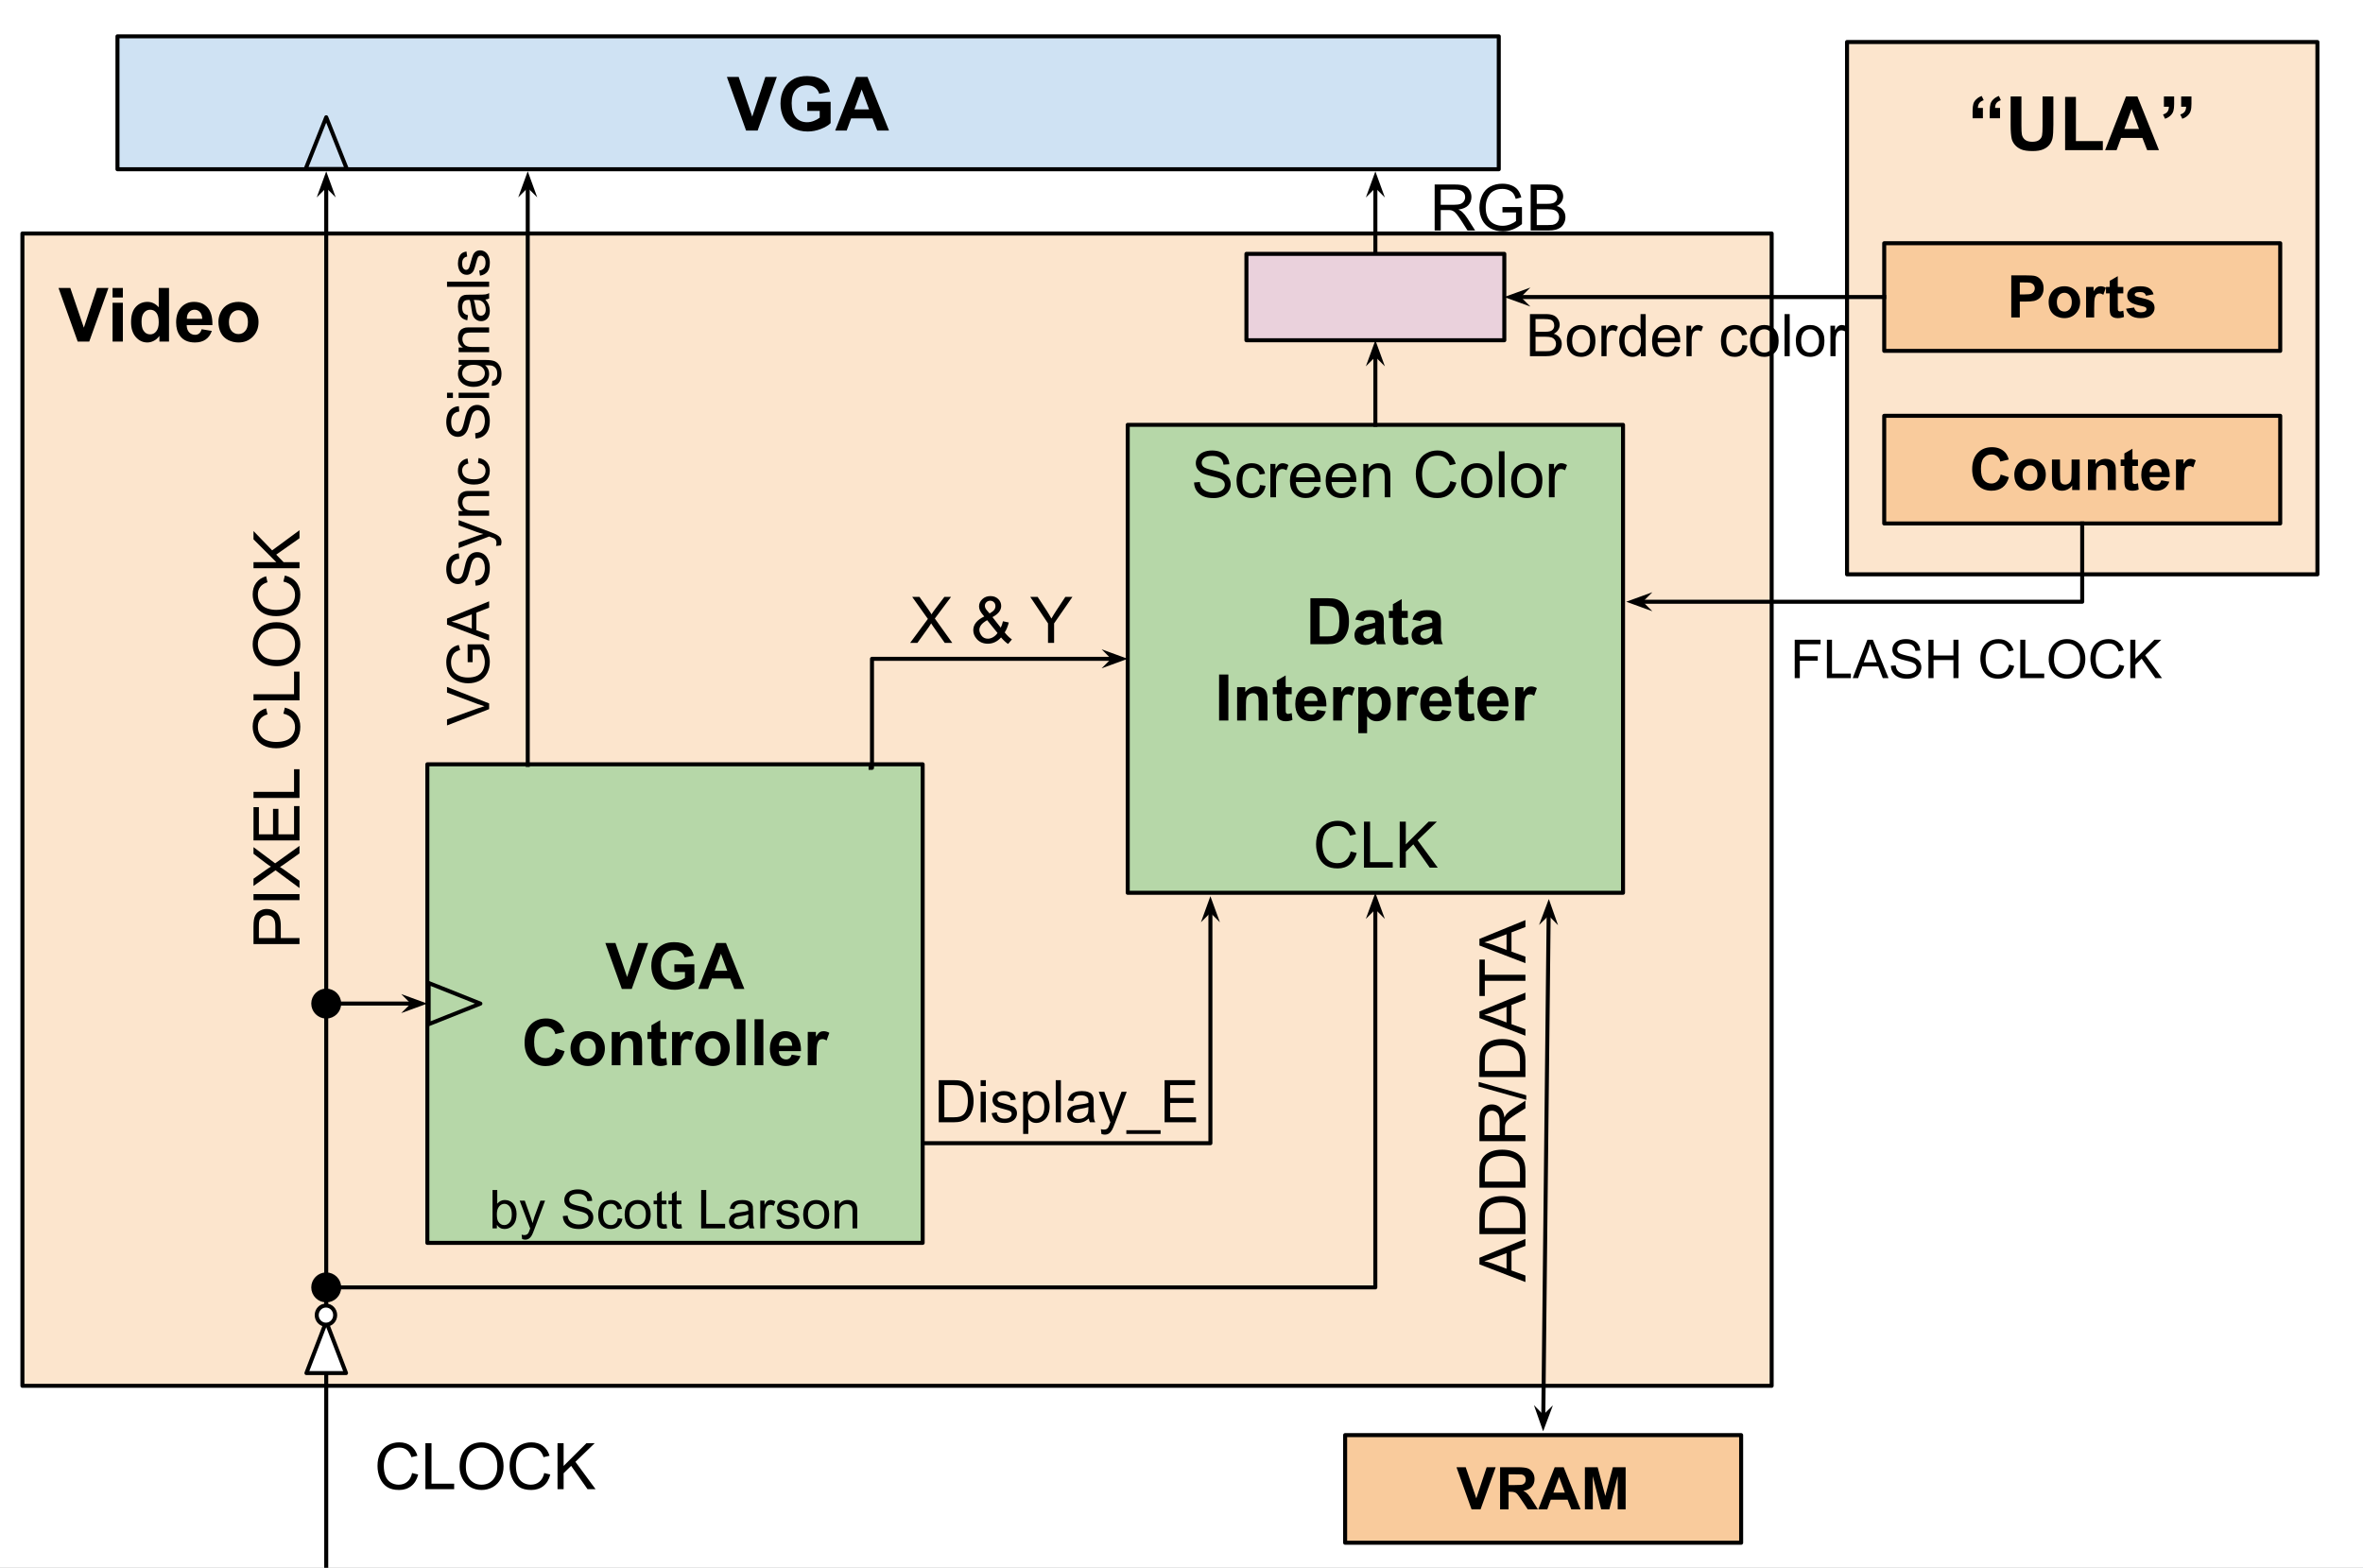 <svg version="1.1" viewBox="0.0 0.0 588.428 390.428" fill="none" stroke="none" stroke-linecap="square" stroke-miterlimit="10" xmlns:xlink="http://www.w3.org/1999/xlink" xmlns="http://www.w3.org/2000/svg"><rect x="0.0" y="0.0" width="588.428" height="390.428" fill="#808080" stroke="none"/><clipPath id="p.0"><path d="m0 0l588.428 0l0 390.428l-588.428 0l0 -390.428z" clip-rule="nonzero"/></clipPath><g clip-path="url(#p.0)"><path fill="#000000" fill-opacity="0.0" d="m0 0l588.428 0l0 390.428l-588.428 0z" fill-rule="evenodd"/><path fill="#ffffff" d="m-0.782 -1.173l593.921 0l0 394.803l-593.921 0z" fill-rule="evenodd"/><path stroke="#000000" stroke-width="1.0" stroke-linejoin="round" stroke-linecap="butt" d="m-0.782 -1.173l593.921 0l0 394.803l-593.921 0z" fill-rule="evenodd"/><path fill="#fce5cd" d="m5.583 58.147l435.591 0l0 286.961l-435.591 0z" fill-rule="evenodd"/><path stroke="#000000" stroke-width="1.0" stroke-linejoin="round" stroke-linecap="butt" d="m5.583 58.147l435.591 0l0 286.961l-435.591 0z" fill-rule="evenodd"/><path fill="#000000" d="m19.348 85.067l-4.781 -13.359l2.938 0l3.375 9.891l3.266 -9.891l2.859 0l-4.781 13.359l-2.875 0zm8.684 -10.984l0 -2.375l2.562 0l0 2.375l-2.562 0zm0 10.984l0 -9.672l2.562 0l0 9.672l-2.562 0zm14.058 0l-2.391 0l0 -1.422q-0.594 0.828 -1.406 1.234q-0.797 0.406 -1.609 0.406q-1.672 0 -2.859 -1.344q-1.188 -1.344 -1.188 -3.75q0 -2.453 1.156 -3.734q1.156 -1.281 2.922 -1.281q1.625 0 2.812 1.344l0 -4.812l2.562 0l0 13.359zm-6.844 -5.047q0 1.547 0.438 2.234q0.609 1.016 1.719 1.016q0.891 0 1.5 -0.75q0.625 -0.766 0.625 -2.25q0 -1.672 -0.609 -2.406q-0.594 -0.734 -1.531 -0.734q-0.906 0 -1.531 0.734q-0.609 0.719 -0.609 2.156zm14.958 1.969l2.547 0.422q-0.484 1.406 -1.547 2.141q-1.062 0.734 -2.656 0.734q-2.516 0 -3.734 -1.656q-0.953 -1.312 -0.953 -3.328q0 -2.406 1.25 -3.766q1.266 -1.359 3.188 -1.359q2.156 0 3.406 1.422q1.25 1.422 1.188 4.375l-6.406 0q0.031 1.141 0.609 1.781q0.594 0.625 1.484 0.625q0.594 0 1.0 -0.328q0.422 -0.328 0.625 -1.062zm0.156 -2.594q-0.031 -1.109 -0.578 -1.688q-0.547 -0.578 -1.328 -0.578q-0.844 0 -1.391 0.609q-0.547 0.609 -0.531 1.656l3.828 0zm4.032 0.703q0 -1.281 0.625 -2.469q0.625 -1.203 1.781 -1.828q1.156 -0.625 2.578 -0.625q2.188 0 3.594 1.422q1.406 1.422 1.406 3.609q0 2.188 -1.422 3.641q-1.422 1.438 -3.562 1.438q-1.328 0 -2.547 -0.594q-1.203 -0.609 -1.828 -1.766q-0.625 -1.172 -0.625 -2.828zm2.625 0.125q0 1.453 0.672 2.219q0.688 0.75 1.688 0.75q1.0 0 1.672 -0.75q0.688 -0.766 0.688 -2.234q0 -1.422 -0.688 -2.188q-0.672 -0.766 -1.672 -0.766q-1.0 0 -1.688 0.766q-0.672 0.766 -0.672 2.203z" fill-rule="nonzero"/><path fill="#cfe2f3" d="m29.252 9.045l343.969 0l0 33.102l-343.969 0z" fill-rule="evenodd"/><path stroke="#000000" stroke-width="1.0" stroke-linejoin="round" stroke-linecap="butt" d="m29.252 9.045l343.969 0l0 33.102l-343.969 0z" fill-rule="evenodd"/><path fill="#000000" d="m185.788 32.516l-4.781 -13.359l2.938 0l3.375 9.891l3.266 -9.891l2.859 0l-4.781 13.359l-2.875 0zm15.24 -4.906l0 -2.25l5.812 0l0 5.312q-0.844 0.828 -2.453 1.453q-1.609 0.625 -3.25 0.625q-2.094 0 -3.656 -0.875q-1.562 -0.891 -2.344 -2.516q-0.781 -1.641 -0.781 -3.562q0 -2.094 0.875 -3.703q0.875 -1.625 2.562 -2.5q1.281 -0.656 3.203 -0.656q2.484 0 3.875 1.047q1.406 1.031 1.797 2.875l-2.672 0.5q-0.281 -0.984 -1.062 -1.547q-0.781 -0.578 -1.938 -0.578q-1.781 0 -2.828 1.125q-1.031 1.125 -1.031 3.328q0 2.375 1.047 3.562q1.062 1.188 2.781 1.188q0.844 0 1.688 -0.328q0.859 -0.328 1.469 -0.812l0 -1.688l-3.094 0zm20.355 4.906l-2.938 0l-1.172 -3.031l-5.328 0l-1.109 3.031l-2.859 0l5.203 -13.359l2.844 0l5.359 13.359zm-4.969 -5.281l-1.844 -4.953l-1.797 4.953l3.641 0z" fill-rule="nonzero"/><path fill="#b6d7a8" d="m106.42 190.333l123.339 0l0 119.181l-123.339 0z" fill-rule="evenodd"/><path stroke="#000000" stroke-width="1.0" stroke-linejoin="round" stroke-linecap="butt" d="m106.42 190.333l123.339 0l0 119.181l-123.339 0z" fill-rule="evenodd"/><path fill="#000000" d="m154.847 246.284l-4.109 -11.453l2.516 0l2.906 8.469l2.797 -8.469l2.453 0l-4.094 11.453l-2.469 0zm13.078 -4.219l0 -1.922l4.984 0l0 4.562q-0.734 0.703 -2.109 1.25q-1.375 0.531 -2.797 0.531q-1.797 0 -3.141 -0.75q-1.328 -0.766 -2.0 -2.172q-0.672 -1.406 -0.672 -3.047q0 -1.797 0.75 -3.188q0.75 -1.391 2.203 -2.125q1.094 -0.578 2.734 -0.578q2.141 0 3.328 0.906q1.203 0.891 1.547 2.469l-2.297 0.422q-0.234 -0.844 -0.906 -1.328q-0.672 -0.484 -1.672 -0.484q-1.516 0 -2.406 0.969q-0.891 0.953 -0.891 2.844q0 2.031 0.906 3.062q0.906 1.016 2.375 1.016q0.719 0 1.453 -0.281q0.734 -0.297 1.25 -0.703l0 -1.453l-2.641 0zm17.445 4.219l-2.516 0l-1.0 -2.609l-4.578 0l-0.953 2.609l-2.453 0l4.469 -11.453l2.438 0l4.594 11.453zm-4.266 -4.531l-1.578 -4.25l-1.547 4.25l3.125 0z" fill-rule="nonzero"/><path fill="#000000" d="m138.367 261.065l2.234 0.719q-0.516 1.875 -1.719 2.797q-1.188 0.906 -3.031 0.906q-2.281 0 -3.75 -1.562q-1.469 -1.562 -1.469 -4.266q0 -2.859 1.469 -4.438q1.484 -1.594 3.891 -1.594q2.094 0 3.406 1.25q0.781 0.734 1.172 2.109l-2.281 0.547q-0.203 -0.891 -0.859 -1.406q-0.641 -0.516 -1.562 -0.516q-1.266 0 -2.062 0.922q-0.797 0.906 -0.797 2.953q0 2.172 0.781 3.094q0.781 0.922 2.031 0.922q0.922 0 1.578 -0.578q0.672 -0.594 0.969 -1.859zm3.695 -0.047q0 -1.094 0.531 -2.109q0.547 -1.031 1.531 -1.562q1.0 -0.547 2.219 -0.547q1.875 0 3.078 1.219q1.203 1.219 1.203 3.094q0 1.875 -1.219 3.125q-1.203 1.234 -3.047 1.234q-1.141 0 -2.188 -0.516q-1.031 -0.516 -1.578 -1.516q-0.531 -1.0 -0.531 -2.422zm2.25 0.109q0 1.234 0.578 1.891q0.594 0.656 1.453 0.656q0.859 0 1.438 -0.656q0.594 -0.656 0.594 -1.906q0 -1.219 -0.594 -1.875q-0.578 -0.656 -1.438 -0.656q-0.859 0 -1.453 0.656q-0.578 0.656 -0.578 1.891zm15.586 4.156l-2.203 0l0 -4.234q0 -1.344 -0.141 -1.734q-0.141 -0.406 -0.453 -0.625q-0.312 -0.219 -0.766 -0.219q-0.562 0 -1.016 0.312q-0.453 0.312 -0.625 0.828q-0.172 0.516 -0.172 1.906l0 3.766l-2.188 0l0 -8.297l2.031 0l0 1.219q1.094 -1.406 2.734 -1.406q0.734 0 1.328 0.266q0.609 0.25 0.906 0.656q0.312 0.406 0.438 0.922q0.125 0.516 0.125 1.484l0 5.156zm6.023 -8.297l0 1.75l-1.5 0l0 3.344q0 1.016 0.047 1.188q0.047 0.156 0.188 0.266q0.156 0.109 0.375 0.109q0.312 0 0.891 -0.203l0.188 1.703q-0.766 0.328 -1.734 0.328q-0.594 0 -1.078 -0.203q-0.469 -0.203 -0.703 -0.516q-0.219 -0.312 -0.297 -0.859q-0.078 -0.375 -0.078 -1.547l0 -3.609l-1.0 0l0 -1.75l1.0 0l0 -1.656l2.203 -1.281l0 2.938l1.5 0zm3.625 8.297l-2.188 0l0 -8.297l2.031 0l0 1.172q0.531 -0.828 0.938 -1.094q0.422 -0.266 0.953 -0.266q0.75 0 1.453 0.406l-0.688 1.922q-0.547 -0.359 -1.031 -0.359q-0.453 0 -0.781 0.25q-0.312 0.25 -0.5 0.922q-0.188 0.656 -0.188 2.781l0 2.562zm3.617 -4.266q0 -1.094 0.531 -2.109q0.547 -1.031 1.531 -1.562q1.0 -0.547 2.219 -0.547q1.875 0 3.078 1.219q1.203 1.219 1.203 3.094q0 1.875 -1.219 3.125q-1.203 1.234 -3.047 1.234q-1.141 0 -2.188 -0.516q-1.031 -0.516 -1.578 -1.516q-0.531 -1.0 -0.531 -2.422zm2.25 0.109q0 1.234 0.578 1.891q0.594 0.656 1.453 0.656q0.859 0 1.438 -0.656q0.594 -0.656 0.594 -1.906q0 -1.219 -0.594 -1.875q-0.578 -0.656 -1.438 -0.656q-0.859 0 -1.453 0.656q-0.578 0.656 -0.578 1.891zm8.039 4.156l0 -11.453l2.188 0l0 11.453l-2.188 0zm4.445 0l0 -11.453l2.188 0l0 11.453l-2.188 0zm9.242 -2.641l2.188 0.359q-0.422 1.203 -1.328 1.844q-0.906 0.625 -2.281 0.625q-2.156 0 -3.203 -1.422q-0.812 -1.125 -0.812 -2.859q0 -2.062 1.078 -3.219q1.078 -1.172 2.719 -1.172q1.859 0 2.922 1.219q1.078 1.219 1.031 3.75l-5.5 0q0.016 0.969 0.516 1.516q0.516 0.547 1.281 0.547q0.516 0 0.859 -0.281q0.359 -0.281 0.531 -0.906zm0.125 -2.219q-0.016 -0.953 -0.484 -1.453q-0.469 -0.5 -1.141 -0.5q-0.719 0 -1.188 0.531q-0.469 0.516 -0.469 1.422l3.281 0zm6.07 4.859l-2.188 0l0 -8.297l2.031 0l0 1.172q0.531 -0.828 0.938 -1.094q0.422 -0.266 0.953 -0.266q0.75 0 1.453 0.406l-0.688 1.922q-0.547 -0.359 -1.031 -0.359q-0.453 0 -0.781 0.25q-0.312 0.25 -0.5 0.922q-0.188 0.656 -0.188 2.781l0 2.562z" fill-rule="nonzero"/><path fill="#000000" fill-opacity="0.0" d="m81.236 390.1l0 -347.433" fill-rule="evenodd"/><path stroke="#000000" stroke-width="1.0" stroke-linejoin="round" stroke-linecap="butt" d="m81.236 390.1l0 -344.006" fill-rule="evenodd"/><path fill="#000000" stroke="#000000" stroke-width="1.0" stroke-linecap="butt" d="m81.236 46.094l1.125 1.125l-1.125 -3.09l-1.125 3.09z" fill-rule="evenodd"/><path fill="#000000" d="m78.008 249.923l0 0c0 -1.783 1.445 -3.228 3.228 -3.228l0 0c0.856 0 1.677 0.34 2.283 0.946c0.605 0.605 0.946 1.427 0.946 2.283l0 0c0 1.783 -1.445 3.228 -3.228 3.228l0 0c-1.783 0 -3.228 -1.445 -3.228 -3.228z" fill-rule="evenodd"/><path stroke="#000000" stroke-width="1.0" stroke-linejoin="round" stroke-linecap="butt" d="m78.008 249.923l0 0c0 -1.783 1.445 -3.228 3.228 -3.228l0 0c0.856 0 1.677 0.34 2.283 0.946c0.605 0.605 0.946 1.427 0.946 2.283l0 0c0 1.783 -1.445 3.228 -3.228 3.228l0 0c-1.783 0 -3.228 -1.445 -3.228 -3.228z" fill-rule="evenodd"/><path fill="#000000" fill-opacity="0.0" d="m84.464 249.923l21.953 0" fill-rule="evenodd"/><path stroke="#000000" stroke-width="1.0" stroke-linejoin="round" stroke-linecap="butt" d="m84.464 249.923l18.526 0" fill-rule="evenodd"/><path fill="#000000" stroke="#000000" stroke-width="1.0" stroke-linecap="butt" d="m102.99 249.923l-1.125 1.125l3.09 -1.125l-3.09 -1.125z" fill-rule="evenodd"/><path fill="#000000" fill-opacity="0.0" d="m50.22 325.123l0 -281.89l38.772 0l0 281.89z" fill-rule="evenodd"/><path fill="#000000" d="m74.58 235.112l-11.453 0l0 -4.328q0 -1.141 0.109 -1.734q0.141 -0.844 0.531 -1.406q0.391 -0.578 1.109 -0.922q0.703 -0.359 1.562 -0.359q1.453 0 2.469 0.938q1.016 0.922 1.016 3.359l0 2.938l4.656 0l0 1.516zm-6.016 -1.516l0 -2.969q0 -1.469 -0.547 -2.078q-0.547 -0.625 -1.531 -0.625q-0.719 0 -1.234 0.375q-0.516 0.359 -0.672 0.953q-0.109 0.375 -0.109 1.406l0 2.938l4.094 0zm6.016 -9.422l-11.453 0l0 -1.516l11.453 0l0 1.516zm0 -3.023l-5.969 -4.422l-5.484 3.906l0 -1.812l2.938 -2.078q0.906 -0.641 1.406 -0.922q-0.625 -0.375 -1.312 -0.906l-3.031 -2.297l0 -1.656l5.391 4.031l6.062 -4.344l0 1.875l-4.094 2.891q-0.344 0.234 -0.766 0.5q0.625 0.375 0.859 0.547l4.0 2.875l0 1.812zm0 -11.859l-11.453 0l0 -8.281l1.344 0l0 6.766l3.516 0l0 -6.344l1.344 0l0 6.344l3.891 0l0 -7.031l1.359 0l0 8.547zm0 -10.578l-11.453 0l0 -1.516l10.094 0l0 -5.641l1.359 0l0 7.156zm-4.016 -20.984l0.375 -1.516q1.875 0.469 2.859 1.719q0.984 1.234 0.984 3.016q0 1.859 -0.75 3.016q-0.766 1.156 -2.188 1.766q-1.438 0.609 -3.078 0.609q-1.797 0 -3.125 -0.688q-1.328 -0.688 -2.016 -1.938q-0.703 -1.266 -0.703 -2.781q0 -1.719 0.875 -2.891q0.875 -1.172 2.469 -1.641l0.344 1.5q-1.25 0.391 -1.812 1.156q-0.578 0.75 -0.578 1.906q0 1.312 0.641 2.203q0.625 0.891 1.703 1.25q1.062 0.359 2.188 0.359q1.469 0 2.562 -0.422q1.078 -0.438 1.625 -1.328q0.531 -0.906 0.531 -1.953q0 -1.266 -0.734 -2.141q-0.734 -0.891 -2.172 -1.203zm4.016 -3.32l-11.453 0l0 -1.516l10.094 0l0 -5.641l1.359 0l0 7.156zm-5.578 -8.508q-2.859 0 -4.469 -1.531q-1.609 -1.531 -1.609 -3.953q0 -1.578 0.766 -2.844q0.75 -1.281 2.109 -1.953q1.344 -0.672 3.062 -0.672q1.75 0 3.125 0.703q1.375 0.703 2.094 2.0q0.703 1.281 0.703 2.781q0 1.609 -0.781 2.891q-0.797 1.266 -2.141 1.922q-1.359 0.656 -2.859 0.656zm0.016 -1.562q2.078 0 3.266 -1.109q1.188 -1.109 1.188 -2.797q0 -1.703 -1.203 -2.812q-1.203 -1.109 -3.406 -1.109q-1.406 0 -2.438 0.484q-1.047 0.469 -1.625 1.375q-0.578 0.906 -0.578 2.047q0 1.609 1.109 2.766q1.109 1.156 3.688 1.156zm1.547 -19.508l0.375 -1.516q1.875 0.469 2.859 1.719q0.984 1.234 0.984 3.016q0 1.859 -0.75 3.016q-0.766 1.156 -2.188 1.766q-1.438 0.609 -3.078 0.609q-1.797 0 -3.125 -0.688q-1.328 -0.688 -2.016 -1.938q-0.703 -1.266 -0.703 -2.781q0 -1.719 0.875 -2.891q0.875 -1.172 2.469 -1.641l0.344 1.5q-1.25 0.391 -1.812 1.156q-0.578 0.75 -0.578 1.906q0 1.312 0.641 2.203q0.625 0.891 1.703 1.25q1.062 0.359 2.188 0.359q1.469 0 2.562 -0.422q1.078 -0.438 1.625 -1.328q0.531 -0.906 0.531 -1.953q0 -1.266 -0.734 -2.141q-0.734 -0.891 -2.172 -1.203zm4.016 -3.32l-11.453 0l0 -1.516l5.672 0l-5.672 -5.688l0 -2.062l4.641 4.812l6.812 -5.016l0 2.0l-5.797 4.078l1.828 1.875l3.969 0l0 1.516z" fill-rule="nonzero"/><path fill="#b6d7a8" d="m280.822 105.798l123.339 0l0 116.535l-123.339 0z" fill-rule="evenodd"/><path stroke="#000000" stroke-width="1.0" stroke-linejoin="round" stroke-linecap="butt" d="m280.822 105.798l123.339 0l0 116.535l-123.339 0z" fill-rule="evenodd"/><path fill="#000000" d="m326.307 148.972l4.234 0q1.422 0 2.172 0.219q1.016 0.297 1.734 1.062q0.719 0.75 1.094 1.844q0.375 1.094 0.375 2.703q0 1.422 -0.359 2.438q-0.422 1.25 -1.219 2.031q-0.609 0.578 -1.625 0.906q-0.766 0.25 -2.047 0.25l-4.359 0l0 -11.453zm2.312 1.938l0 7.578l1.734 0q0.969 0 1.391 -0.109q0.562 -0.141 0.938 -0.469q0.375 -0.344 0.609 -1.109q0.234 -0.766 0.234 -2.094q0 -1.328 -0.234 -2.031q-0.234 -0.719 -0.656 -1.109q-0.422 -0.406 -1.078 -0.547q-0.484 -0.109 -1.891 -0.109l-1.047 0zm10.883 3.75l-2.0 -0.359q0.344 -1.203 1.156 -1.781q0.828 -0.578 2.438 -0.578q1.469 0 2.188 0.344q0.719 0.344 1.016 0.891q0.297 0.531 0.297 1.953l-0.031 2.562q0 1.094 0.109 1.625q0.109 0.516 0.391 1.109l-2.172 0q-0.078 -0.219 -0.203 -0.656q-0.062 -0.188 -0.078 -0.25q-0.562 0.547 -1.203 0.828q-0.641 0.266 -1.375 0.266q-1.281 0 -2.016 -0.688q-0.734 -0.703 -0.734 -1.766q0 -0.703 0.328 -1.25q0.344 -0.562 0.938 -0.844q0.609 -0.297 1.75 -0.516q1.547 -0.297 2.141 -0.547l0 -0.219q0 -0.625 -0.312 -0.891q-0.312 -0.281 -1.188 -0.281q-0.578 0 -0.906 0.234q-0.328 0.234 -0.531 0.812zm2.938 1.781q-0.422 0.141 -1.344 0.344q-0.906 0.188 -1.188 0.375q-0.438 0.297 -0.438 0.766q0 0.469 0.344 0.812q0.344 0.328 0.875 0.328q0.594 0 1.141 -0.391q0.391 -0.297 0.516 -0.734q0.094 -0.281 0.094 -1.062l0 -0.438zm8.117 -4.312l0 1.75l-1.5 0l0 3.344q0 1.016 0.047 1.188q0.047 0.156 0.188 0.266q0.156 0.109 0.375 0.109q0.312 0 0.891 -0.203l0.188 1.703q-0.766 0.328 -1.734 0.328q-0.594 0 -1.078 -0.203q-0.469 -0.203 -0.703 -0.516q-0.219 -0.312 -0.297 -0.859q-0.078 -0.375 -0.078 -1.547l0 -3.609l-1.0 0l0 -1.75l1.0 0l0 -1.656l2.203 -1.281l0 2.938l1.5 0zm3.172 2.531l-2.0 -0.359q0.344 -1.203 1.156 -1.781q0.828 -0.578 2.438 -0.578q1.469 0 2.188 0.344q0.719 0.344 1.016 0.891q0.297 0.531 0.297 1.953l-0.031 2.562q0 1.094 0.109 1.625q0.109 0.516 0.391 1.109l-2.172 0q-0.078 -0.219 -0.203 -0.656q-0.062 -0.188 -0.078 -0.25q-0.562 0.547 -1.203 0.828q-0.641 0.266 -1.375 0.266q-1.281 0 -2.016 -0.688q-0.734 -0.703 -0.734 -1.766q0 -0.703 0.328 -1.25q0.344 -0.562 0.938 -0.844q0.609 -0.297 1.75 -0.516q1.547 -0.297 2.141 -0.547l0 -0.219q0 -0.625 -0.312 -0.891q-0.312 -0.281 -1.188 -0.281q-0.578 0 -0.906 0.234q-0.328 0.234 -0.531 0.812zm2.938 1.781q-0.422 0.141 -1.344 0.344q-0.906 0.188 -1.188 0.375q-0.438 0.297 -0.438 0.766q0 0.469 0.344 0.812q0.344 0.328 0.875 0.328q0.594 0 1.141 -0.391q0.391 -0.297 0.516 -0.734q0.094 -0.281 0.094 -1.062l0 -0.438z" fill-rule="nonzero"/><path fill="#000000" d="m303.573 179.426l0 -11.453l2.312 0l0 11.453l-2.312 0zm12.055 0l-2.203 0l0 -4.234q0 -1.344 -0.141 -1.734q-0.141 -0.406 -0.453 -0.625q-0.312 -0.219 -0.766 -0.219q-0.562 0 -1.016 0.312q-0.453 0.312 -0.625 0.828q-0.172 0.516 -0.172 1.906l0 3.766l-2.188 0l0 -8.297l2.031 0l0 1.219q1.094 -1.406 2.734 -1.406q0.734 0 1.328 0.266q0.609 0.25 0.906 0.656q0.312 0.406 0.438 0.922q0.125 0.516 0.125 1.484l0 5.156zm6.023 -8.297l0 1.75l-1.5 0l0 3.344q0 1.016 0.047 1.188q0.047 0.156 0.188 0.266q0.156 0.109 0.375 0.109q0.312 0 0.891 -0.203l0.188 1.703q-0.766 0.328 -1.734 0.328q-0.594 0 -1.078 -0.203q-0.469 -0.203 -0.703 -0.516q-0.219 -0.312 -0.297 -0.859q-0.078 -0.375 -0.078 -1.547l0 -3.609l-1.0 0l0 -1.75l1.0 0l0 -1.656l2.203 -1.281l0 2.938l1.5 0zm6.328 5.656l2.188 0.359q-0.422 1.203 -1.328 1.844q-0.906 0.625 -2.281 0.625q-2.156 0 -3.203 -1.422q-0.812 -1.125 -0.812 -2.859q0 -2.062 1.078 -3.219q1.078 -1.172 2.719 -1.172q1.859 0 2.922 1.219q1.078 1.219 1.031 3.75l-5.5 0q0.016 0.969 0.516 1.516q0.516 0.547 1.281 0.547q0.516 0 0.859 -0.281q0.359 -0.281 0.531 -0.906zm0.125 -2.219q-0.016 -0.953 -0.484 -1.453q-0.469 -0.5 -1.141 -0.5q-0.719 0 -1.188 0.531q-0.469 0.516 -0.469 1.422l3.281 0zm6.07 4.859l-2.188 0l0 -8.297l2.031 0l0 1.172q0.531 -0.828 0.938 -1.094q0.422 -0.266 0.953 -0.266q0.75 0 1.453 0.406l-0.688 1.922q-0.547 -0.359 -1.031 -0.359q-0.453 0 -0.781 0.25q-0.312 0.25 -0.5 0.922q-0.188 0.656 -0.188 2.781l0 2.562zm4.07 -8.297l2.047 0l0 1.219q0.391 -0.625 1.062 -1.016q0.688 -0.391 1.516 -0.391q1.453 0 2.453 1.141q1.016 1.125 1.016 3.141q0 2.078 -1.016 3.234q-1.016 1.156 -2.469 1.156q-0.688 0 -1.25 -0.266q-0.547 -0.281 -1.172 -0.953l0 4.188l-2.188 0l0 -11.453zm2.172 4.0q0 1.406 0.547 2.078q0.562 0.656 1.359 0.656q0.766 0 1.266 -0.609q0.516 -0.609 0.516 -2.016q0 -1.297 -0.531 -1.922q-0.516 -0.641 -1.297 -0.641q-0.797 0 -1.328 0.625q-0.531 0.609 -0.531 1.828zm9.758 4.297l-2.188 0l0 -8.297l2.031 0l0 1.172q0.531 -0.828 0.938 -1.094q0.422 -0.266 0.953 -0.266q0.75 0 1.453 0.406l-0.688 1.922q-0.547 -0.359 -1.031 -0.359q-0.453 0 -0.781 0.25q-0.312 0.25 -0.5 0.922q-0.188 0.656 -0.188 2.781l0 2.562zm8.93 -2.641l2.188 0.359q-0.422 1.203 -1.328 1.844q-0.906 0.625 -2.281 0.625q-2.156 0 -3.203 -1.422q-0.812 -1.125 -0.812 -2.859q0 -2.062 1.078 -3.219q1.078 -1.172 2.719 -1.172q1.859 0 2.922 1.219q1.078 1.219 1.031 3.75l-5.5 0q0.016 0.969 0.516 1.516q0.516 0.547 1.281 0.547q0.516 0 0.859 -0.281q0.359 -0.281 0.531 -0.906zm0.125 -2.219q-0.016 -0.953 -0.484 -1.453q-0.469 -0.5 -1.141 -0.5q-0.719 0 -1.188 0.531q-0.469 0.516 -0.469 1.422l3.281 0zm7.773 -3.438l0 1.75l-1.5 0l0 3.344q0 1.016 0.047 1.188q0.047 0.156 0.188 0.266q0.156 0.109 0.375 0.109q0.312 0 0.891 -0.203l0.188 1.703q-0.766 0.328 -1.734 0.328q-0.594 0 -1.078 -0.203q-0.469 -0.203 -0.703 -0.516q-0.219 -0.312 -0.297 -0.859q-0.078 -0.375 -0.078 -1.547l0 -3.609l-1.0 0l0 -1.75l1.0 0l0 -1.656l2.203 -1.281l0 2.938l1.5 0zm6.328 5.656l2.188 0.359q-0.422 1.203 -1.328 1.844q-0.906 0.625 -2.281 0.625q-2.156 0 -3.203 -1.422q-0.812 -1.125 -0.812 -2.859q0 -2.062 1.078 -3.219q1.078 -1.172 2.719 -1.172q1.859 0 2.922 1.219q1.078 1.219 1.031 3.75l-5.5 0q0.016 0.969 0.516 1.516q0.516 0.547 1.281 0.547q0.516 0 0.859 -0.281q0.359 -0.281 0.531 -0.906zm0.125 -2.219q-0.016 -0.953 -0.484 -1.453q-0.469 -0.5 -1.141 -0.5q-0.719 0 -1.188 0.531q-0.469 0.516 -0.469 1.422l3.281 0zm6.07 4.859l-2.188 0l0 -8.297l2.031 0l0 1.172q0.531 -0.828 0.938 -1.094q0.422 -0.266 0.953 -0.266q0.75 0 1.453 0.406l-0.688 1.922q-0.547 -0.359 -1.031 -0.359q-0.453 0 -0.781 0.25q-0.312 0.25 -0.5 0.922q-0.188 0.656 -0.188 2.781l0 2.562z" fill-rule="nonzero"/><path fill="#000000" fill-opacity="0.0" d="m342.491 63.217l0 -20.535" fill-rule="evenodd"/><path stroke="#000000" stroke-width="1.0" stroke-linejoin="round" stroke-linecap="butt" d="m342.491 63.217l0 -17.108" fill-rule="evenodd"/><path fill="#000000" stroke="#000000" stroke-width="1.0" stroke-linecap="butt" d="m342.491 46.108l1.125 1.125l-1.125 -3.09l-1.125 3.09z" fill-rule="evenodd"/><path fill="#000000" fill-opacity="0.0" d="m342.491 43.234l61.669 0l0 16.819l-61.669 0z" fill-rule="evenodd"/><path fill="#000000" d="m357.255 57.403l0 -11.453l5.078 0q1.531 0 2.328 0.312q0.797 0.297 1.266 1.078q0.484 0.781 0.484 1.734q0 1.219 -0.797 2.062q-0.781 0.828 -2.438 1.047q0.609 0.297 0.922 0.578q0.656 0.609 1.25 1.516l2.0 3.125l-1.906 0l-1.516 -2.391q-0.672 -1.031 -1.109 -1.578q-0.422 -0.547 -0.766 -0.766q-0.328 -0.219 -0.688 -0.297q-0.25 -0.062 -0.844 -0.062l-1.75 0l0 5.094l-1.516 0zm1.516 -6.406l3.25 0q1.047 0 1.625 -0.203q0.594 -0.219 0.891 -0.688q0.312 -0.484 0.312 -1.031q0 -0.812 -0.594 -1.328q-0.594 -0.531 -1.859 -0.531l-3.625 0l0 3.781zm15.367 1.906l0 -1.344l4.859 0l0 4.25q-1.125 0.891 -2.312 1.344q-1.188 0.453 -2.438 0.453q-1.688 0 -3.062 -0.719q-1.375 -0.734 -2.078 -2.094q-0.703 -1.375 -0.703 -3.062q0 -1.672 0.688 -3.125q0.703 -1.453 2.016 -2.156q1.312 -0.703 3.031 -0.703q1.234 0 2.234 0.406q1.016 0.406 1.578 1.125q0.578 0.719 0.875 1.875l-1.375 0.375q-0.25 -0.875 -0.641 -1.375q-0.375 -0.5 -1.094 -0.797q-0.703 -0.312 -1.578 -0.312q-1.031 0 -1.797 0.328q-0.75 0.312 -1.219 0.828q-0.469 0.516 -0.719 1.125q-0.438 1.062 -0.438 2.312q0 1.531 0.516 2.562q0.531 1.031 1.531 1.531q1.016 0.5 2.156 0.5q0.984 0 1.922 -0.375q0.938 -0.391 1.422 -0.812l0 -2.141l-3.375 0zm7.023 4.5l0 -11.453l4.297 0q1.312 0 2.109 0.344q0.797 0.344 1.234 1.078q0.453 0.719 0.453 1.5q0 0.734 -0.406 1.391q-0.391 0.641 -1.188 1.047q1.031 0.297 1.594 1.031q0.562 0.734 0.562 1.734q0 0.812 -0.344 1.5q-0.344 0.688 -0.844 1.062q-0.5 0.375 -1.25 0.578q-0.75 0.188 -1.844 0.188l-4.375 0zm1.516 -6.641l2.484 0q1.0 0 1.438 -0.141q0.578 -0.172 0.875 -0.562q0.297 -0.406 0.297 -1.0q0 -0.578 -0.281 -1.0q-0.266 -0.438 -0.781 -0.594q-0.5 -0.172 -1.734 -0.172l-2.297 0l0 3.469zm0 5.281l2.859 0q0.734 0 1.031 -0.047q0.516 -0.094 0.859 -0.312q0.359 -0.219 0.578 -0.641q0.234 -0.422 0.234 -0.969q0 -0.641 -0.328 -1.109q-0.328 -0.469 -0.906 -0.656q-0.578 -0.203 -1.672 -0.203l-2.656 0l0 3.938z" fill-rule="nonzero"/><path fill="#000000" fill-opacity="0.0" d="m131.415 190.493l0 -147.843" fill-rule="evenodd"/><path stroke="#000000" stroke-width="1.0" stroke-linejoin="round" stroke-linecap="butt" d="m131.415 190.493l0 -144.415" fill-rule="evenodd"/><path fill="#000000" stroke="#000000" stroke-width="1.0" stroke-linecap="butt" d="m131.415 46.078l1.125 1.125l-1.125 -3.09l-1.125 3.09z" fill-rule="evenodd"/><path fill="#000000" fill-opacity="0.0" d="m106.346 199.265l0 -156.031l20.346 0l0 156.031z" fill-rule="evenodd"/><path fill="#000000" d="m121.8 176.594l-10.484 4.062l0 -1.5l7.609 -2.734q0.922 -0.328 1.719 -0.547q-0.859 -0.25 -1.719 -0.562l-7.609 -2.844l0 -1.406l10.484 4.109l0 1.422zm-4.109 -11.697l-1.234 0l-0.016 -4.438l3.906 0q0.812 1.031 1.219 2.125q0.406 1.078 0.406 2.219q0 1.547 -0.656 2.812q-0.656 1.266 -1.906 1.906q-1.266 0.641 -2.812 0.641q-1.531 0 -2.844 -0.641q-1.328 -0.641 -1.969 -1.844q-0.656 -1.203 -0.656 -2.766q0 -1.141 0.375 -2.062q0.359 -0.922 1.031 -1.438q0.656 -0.531 1.703 -0.797l0.344 1.25q-0.797 0.234 -1.25 0.594q-0.469 0.344 -0.734 1.0q-0.281 0.656 -0.281 1.438q0 0.953 0.297 1.656q0.281 0.688 0.766 1.125q0.469 0.422 1.031 0.656q0.969 0.391 2.109 0.391q1.406 0 2.359 -0.469q0.938 -0.484 1.391 -1.406q0.453 -0.938 0.453 -1.969q0 -0.906 -0.344 -1.766q-0.344 -0.859 -0.734 -1.297l-1.953 0l0 3.078zm4.109 -5.338l-10.484 -4.016l0 -1.5l10.484 -4.297l0 1.578l-3.172 1.234l0 4.375l3.172 1.156l0 1.469zm-4.312 -3.016l0 -3.562l-2.906 1.094q-1.312 0.5 -2.172 0.75q1.016 0.203 2.0 0.562l3.078 1.156zm0.938 -10.695l-0.109 -1.312q0.781 -0.094 1.297 -0.422q0.5 -0.344 0.812 -1.062q0.312 -0.719 0.312 -1.609q0 -0.797 -0.234 -1.406q-0.234 -0.609 -0.641 -0.906q-0.422 -0.297 -0.906 -0.297q-0.5 0 -0.859 0.297q-0.375 0.281 -0.625 0.938q-0.172 0.422 -0.516 1.875q-0.344 1.438 -0.656 2.016q-0.391 0.75 -0.969 1.125q-0.594 0.359 -1.312 0.359q-0.797 0 -1.484 -0.438q-0.688 -0.453 -1.047 -1.312q-0.359 -0.875 -0.359 -1.938q0 -1.172 0.375 -2.062q0.375 -0.891 1.109 -1.359q0.734 -0.484 1.656 -0.516l0.094 1.328q-1.0 0.109 -1.5 0.734q-0.516 0.609 -0.516 1.812q0 1.266 0.469 1.844q0.469 0.578 1.109 0.578q0.562 0 0.938 -0.422q0.359 -0.391 0.75 -2.078q0.375 -1.703 0.656 -2.328q0.422 -0.922 1.078 -1.359q0.641 -0.438 1.484 -0.438q0.844 0 1.594 0.484q0.734 0.484 1.141 1.391q0.406 0.891 0.406 2.016q0 1.422 -0.406 2.391q-0.422 0.953 -1.25 1.5q-0.828 0.547 -1.891 0.578zm6.297 -10.026l-1.203 0.141q0.109 -0.422 0.109 -0.734q0 -0.438 -0.141 -0.688q-0.141 -0.266 -0.406 -0.422q-0.188 -0.125 -0.953 -0.391q-0.109 -0.047 -0.312 -0.125l-7.609 2.891l0 -1.391l4.391 -1.578q0.844 -0.312 1.766 -0.547q-0.891 -0.234 -1.734 -0.531l-4.422 -1.625l0 -1.297l7.719 2.891q1.25 0.469 1.734 0.734q0.625 0.344 0.922 0.781q0.297 0.438 0.297 1.062q0 0.375 -0.156 0.828zm-2.922 -7.391l-7.594 0l0 -1.156l1.078 0q-1.25 -0.844 -1.25 -2.422q0 -0.688 0.25 -1.266q0.234 -0.578 0.641 -0.859q0.406 -0.281 0.953 -0.406q0.359 -0.062 1.25 -0.062l4.672 0l0 1.281l-4.625 0q-0.781 0 -1.172 0.156q-0.391 0.156 -0.625 0.547q-0.234 0.375 -0.234 0.891q0 0.812 0.531 1.422q0.516 0.594 1.969 0.594l4.156 0l0 1.281zm-2.781 -13.104l0.156 -1.266q1.312 0.203 2.062 1.062q0.734 0.844 0.734 2.094q0 1.562 -1.016 2.516q-1.031 0.938 -2.922 0.938q-1.234 0 -2.156 -0.406q-0.922 -0.406 -1.375 -1.234q-0.469 -0.844 -0.469 -1.812q0 -1.25 0.625 -2.031q0.625 -0.781 1.766 -1.016l0.203 1.266q-0.766 0.172 -1.156 0.625q-0.391 0.453 -0.391 1.094q0 0.984 0.703 1.594q0.703 0.609 2.203 0.609q1.531 0 2.234 -0.578q0.688 -0.594 0.688 -1.547q0 -0.75 -0.453 -1.266q-0.469 -0.516 -1.438 -0.641zm-0.594 -6.134l-0.109 -1.312q0.781 -0.094 1.297 -0.422q0.5 -0.344 0.812 -1.062q0.312 -0.719 0.312 -1.609q0 -0.797 -0.234 -1.406q-0.234 -0.609 -0.641 -0.906q-0.422 -0.297 -0.906 -0.297q-0.5 0 -0.859 0.297q-0.375 0.281 -0.625 0.938q-0.172 0.422 -0.516 1.875q-0.344 1.438 -0.656 2.016q-0.391 0.75 -0.969 1.125q-0.594 0.359 -1.312 0.359q-0.797 0 -1.484 -0.438q-0.688 -0.453 -1.047 -1.312q-0.359 -0.875 -0.359 -1.938q0 -1.172 0.375 -2.062q0.375 -0.891 1.109 -1.359q0.734 -0.484 1.656 -0.516l0.094 1.328q-1.0 0.109 -1.5 0.734q-0.516 0.609 -0.516 1.812q0 1.266 0.469 1.844q0.469 0.578 1.109 0.578q0.562 0 0.938 -0.422q0.359 -0.391 0.75 -2.078q0.375 -1.703 0.656 -2.328q0.422 -0.922 1.078 -1.359q0.641 -0.438 1.484 -0.438q0.844 0 1.594 0.484q0.734 0.484 1.141 1.391q0.406 0.891 0.406 2.016q0 1.422 -0.406 2.391q-0.422 0.953 -1.25 1.5q-0.828 0.547 -1.891 0.578zm-5.641 -10.088l-1.469 0l0 -1.297l1.469 0l0 1.297zm9.016 0l-7.594 0l0 -1.297l7.594 0l0 1.297zm0.625 -3.022l0.188 -1.25q0.578 -0.078 0.844 -0.438q0.359 -0.469 0.359 -1.312q0 -0.891 -0.359 -1.375q-0.359 -0.484 -1.0 -0.656q-0.391 -0.109 -1.656 -0.094q1.0 0.844 1.0 2.109q0 1.562 -1.125 2.422q-1.141 0.859 -2.719 0.859q-1.094 0 -2.0 -0.391q-0.922 -0.406 -1.422 -1.141q-0.5 -0.75 -0.5 -1.766q0 -1.344 1.078 -2.219l-0.906 0l0 -1.188l6.562 0q1.781 0 2.516 0.359q0.734 0.359 1.156 1.156q0.438 0.781 0.438 1.922q0 1.359 -0.609 2.203q-0.609 0.828 -1.844 0.797zm-4.562 -1.062q1.5 0 2.188 -0.594q0.688 -0.594 0.688 -1.484q0 -0.891 -0.688 -1.484q-0.688 -0.609 -2.141 -0.609q-1.391 0 -2.094 0.625q-0.719 0.609 -0.719 1.484q0 0.859 0.703 1.469q0.688 0.594 2.062 0.594zm3.938 -7.323l-7.594 0l0 -1.156l1.078 0q-1.25 -0.844 -1.25 -2.422q0 -0.688 0.25 -1.266q0.234 -0.578 0.641 -0.859q0.406 -0.281 0.953 -0.406q0.359 -0.062 1.25 -0.062l4.672 0l0 1.281l-4.625 0q-0.781 0 -1.172 0.156q-0.391 0.156 -0.625 0.547q-0.234 0.375 -0.234 0.891q0 0.812 0.531 1.422q0.516 0.594 1.969 0.594l4.156 0l0 1.281zm-0.938 -13.104q0.609 0.719 0.859 1.375q0.25 0.656 0.25 1.422q0 1.25 -0.609 1.922q-0.609 0.672 -1.562 0.672q-0.562 0 -1.016 -0.25q-0.469 -0.25 -0.75 -0.656q-0.281 -0.422 -0.422 -0.938q-0.094 -0.375 -0.188 -1.141q-0.188 -1.562 -0.453 -2.297q-0.266 -0.016 -0.328 -0.016q-0.797 0 -1.109 0.375q-0.438 0.484 -0.438 1.453q0 0.922 0.328 1.359q0.312 0.422 1.109 0.625l-0.172 1.266q-0.797 -0.172 -1.297 -0.562q-0.5 -0.391 -0.766 -1.141q-0.266 -0.75 -0.266 -1.719q0 -0.984 0.234 -1.594q0.219 -0.609 0.562 -0.891q0.344 -0.281 0.875 -0.406q0.328 -0.062 1.188 -0.062l1.719 0q1.797 0 2.281 -0.078q0.469 -0.078 0.906 -0.328l0 1.344q-0.406 0.203 -0.938 0.266zm-2.875 0.109q0.281 0.703 0.484 2.094q0.109 0.797 0.266 1.125q0.141 0.328 0.422 0.516q0.266 0.172 0.594 0.172q0.516 0 0.859 -0.391q0.344 -0.391 0.344 -1.141q0 -0.734 -0.312 -1.312q-0.328 -0.594 -0.891 -0.859q-0.438 -0.203 -1.297 -0.203l-0.469 0zm3.812 -3.276l-10.484 0l0 -1.281l10.484 0l0 1.281zm-2.266 -2.772l-0.203 -1.266q0.766 -0.109 1.172 -0.594q0.406 -0.5 0.406 -1.375q0 -0.891 -0.359 -1.312q-0.359 -0.438 -0.844 -0.438q-0.438 0 -0.688 0.375q-0.172 0.266 -0.438 1.312q-0.359 1.422 -0.609 1.969q-0.266 0.547 -0.734 0.828q-0.469 0.281 -1.016 0.281q-0.516 0 -0.938 -0.219q-0.438 -0.234 -0.734 -0.641q-0.219 -0.297 -0.359 -0.812q-0.156 -0.531 -0.156 -1.125q0 -0.891 0.266 -1.562q0.25 -0.672 0.688 -1.0q0.438 -0.328 1.172 -0.438l0.172 1.25q-0.578 0.094 -0.906 0.5q-0.344 0.406 -0.344 1.156q0 0.891 0.297 1.281q0.297 0.375 0.688 0.375q0.25 0 0.453 -0.156q0.203 -0.156 0.344 -0.5q0.078 -0.188 0.328 -1.141q0.359 -1.359 0.594 -1.891q0.234 -0.547 0.688 -0.859q0.438 -0.312 1.094 -0.312q0.641 0 1.219 0.375q0.562 0.375 0.875 1.094q0.312 0.703 0.312 1.594q0 1.484 -0.609 2.266q-0.625 0.766 -1.828 0.984z" fill-rule="nonzero"/><path fill="#000000" fill-opacity="0.0" d="m433.546 153.892l117.134 0l0 20.346l-117.134 0z" fill-rule="evenodd"/><path fill="#000000" d="m446.916 168.866l0 -9.547l6.438 0l0 1.125l-5.172 0l0 2.969l4.469 0l0 1.125l-4.469 0l0 4.328l-1.266 0zm8.016 0l0 -9.547l1.266 0l0 8.422l4.703 0l0 1.125l-5.969 0zm6.428 0l3.656 -9.547l1.359 0l3.906 9.547l-1.438 0l-1.109 -2.891l-3.984 0l-1.047 2.891l-1.344 0zm2.75 -3.922l3.234 0l-1.0 -2.641q-0.453 -1.203 -0.672 -1.969q-0.188 0.906 -0.516 1.812l-1.047 2.797zm6.749 0.859l1.203 -0.109q0.078 0.719 0.391 1.188q0.312 0.453 0.953 0.734q0.656 0.281 1.469 0.281q0.719 0 1.266 -0.219q0.562 -0.219 0.828 -0.578q0.266 -0.375 0.266 -0.828q0 -0.453 -0.266 -0.781q-0.25 -0.328 -0.844 -0.562q-0.391 -0.156 -1.703 -0.469q-1.312 -0.312 -1.844 -0.594q-0.672 -0.359 -1.016 -0.891q-0.328 -0.531 -0.328 -1.188q0 -0.719 0.406 -1.344q0.406 -0.625 1.188 -0.953q0.797 -0.328 1.766 -0.328q1.047 0 1.859 0.344q0.812 0.344 1.25 1.016q0.438 0.656 0.469 1.484l-1.203 0.094q-0.109 -0.906 -0.672 -1.359q-0.562 -0.469 -1.656 -0.469q-1.141 0 -1.672 0.422q-0.516 0.422 -0.516 1.016q0 0.516 0.359 0.844q0.375 0.328 1.906 0.688q1.547 0.344 2.109 0.594q0.844 0.391 1.234 0.984q0.391 0.578 0.391 1.359q0 0.75 -0.438 1.438q-0.422 0.672 -1.25 1.047q-0.812 0.359 -1.828 0.359q-1.297 0 -2.172 -0.375q-0.875 -0.375 -1.375 -1.125q-0.5 -0.766 -0.531 -1.719zm9.359 3.062l0 -9.547l1.266 0l0 3.922l4.953 0l0 -3.922l1.266 0l0 9.547l-1.266 0l0 -4.5l-4.953 0l0 4.5l-1.266 0zm20.094 -3.344l1.266 0.312q-0.391 1.562 -1.422 2.375q-1.031 0.812 -2.531 0.812q-1.531 0 -2.5 -0.625q-0.969 -0.625 -1.484 -1.812q-0.5 -1.188 -0.5 -2.562q0 -1.484 0.562 -2.594q0.578 -1.109 1.625 -1.688q1.062 -0.578 2.328 -0.578q1.422 0 2.391 0.734q0.984 0.719 1.375 2.047l-1.25 0.297q-0.328 -1.047 -0.969 -1.516q-0.625 -0.484 -1.578 -0.484q-1.094 0 -1.844 0.531q-0.734 0.531 -1.031 1.422q-0.297 0.875 -0.297 1.828q0 1.219 0.344 2.125q0.359 0.906 1.109 1.359q0.75 0.438 1.625 0.438q1.063 0 1.797 -0.609q0.734 -0.609 0.984 -1.812zm2.766 3.344l0 -9.547l1.266 0l0 8.422l4.703 0l0 1.125l-5.969 0zm7.084 -4.641q0 -2.375 1.281 -3.719q1.281 -1.344 3.297 -1.344q1.312 0 2.375 0.625q1.062 0.625 1.609 1.766q0.562 1.125 0.562 2.562q0 1.438 -0.594 2.594q-0.578 1.141 -1.656 1.734q-1.062 0.578 -2.312 0.578q-1.344 0 -2.406 -0.641q-1.062 -0.656 -1.609 -1.781q-0.547 -1.125 -0.547 -2.375zm1.312 0.016q0 1.719 0.922 2.719q0.922 0.984 2.328 0.984q1.422 0 2.344 -1.0q0.922 -1.0 0.922 -2.844q0 -1.156 -0.406 -2.031q-0.391 -0.875 -1.156 -1.344q-0.75 -0.484 -1.688 -0.484q-1.344 0 -2.312 0.922q-0.953 0.922 -0.953 3.078zm16.242 1.281l1.266 0.312q-0.391 1.562 -1.422 2.375q-1.031 0.812 -2.531 0.812q-1.531 0 -2.5 -0.625q-0.969 -0.625 -1.484 -1.812q-0.5 -1.188 -0.5 -2.562q0 -1.484 0.562 -2.594q0.578 -1.109 1.625 -1.688q1.062 -0.578 2.328 -0.578q1.422 0 2.391 0.734q0.984 0.719 1.375 2.047l-1.25 0.297q-0.328 -1.047 -0.969 -1.516q-0.625 -0.484 -1.578 -0.484q-1.094 0 -1.844 0.531q-0.734 0.531 -1.031 1.422q-0.297 0.875 -0.297 1.828q0 1.219 0.344 2.125q0.359 0.906 1.109 1.359q0.75 0.438 1.625 0.438q1.062 0 1.797 -0.609q0.734 -0.609 0.984 -1.812zm2.766 3.344l0 -9.547l1.266 0l0 4.734l4.734 -4.734l1.719 0l-4.0 3.875l4.172 5.672l-1.656 0l-3.406 -4.828l-1.562 1.516l0 3.312l-1.266 0z" fill-rule="nonzero"/><path fill="#000000" d="m78.008 320.6l0 0c0 -1.783 1.445 -3.228 3.228 -3.228l0 0c0.856 0 1.677 0.34 2.283 0.946c0.605 0.605 0.946 1.427 0.946 2.283l0 0c0 1.783 -1.445 3.228 -3.228 3.228l0 0c-1.783 0 -3.228 -1.445 -3.228 -3.228z" fill-rule="evenodd"/><path stroke="#000000" stroke-width="1.0" stroke-linejoin="round" stroke-linecap="butt" d="m78.008 320.6l0 0c0 -1.783 1.445 -3.228 3.228 -3.228l0 0c0.856 0 1.677 0.34 2.283 0.946c0.605 0.605 0.946 1.427 0.946 2.283l0 0c0 1.783 -1.445 3.228 -3.228 3.228l0 0c-1.783 0 -3.228 -1.445 -3.228 -3.228z" fill-rule="evenodd"/><path fill="#000000" fill-opacity="0.0" d="m84.464 320.6l258.016 0l0 -98.268" fill-rule="evenodd"/><path stroke="#000000" stroke-width="1.0" stroke-linejoin="round" stroke-linecap="butt" d="m84.464 320.6l258.016 0l0 -94.841" fill-rule="evenodd"/><path fill="#000000" stroke="#000000" stroke-width="1.0" stroke-linecap="butt" d="m342.48 225.76l1.125 1.125l-1.125 -3.09l-1.125 3.09z" fill-rule="evenodd"/><path fill="#000000" fill-opacity="0.0" d="m384.268 356.444l1.417 -132.567" fill-rule="evenodd"/><path stroke="#000000" stroke-width="1.0" stroke-linejoin="round" stroke-linecap="butt" d="m384.304 353.017l1.344 -125.713" fill-rule="evenodd"/><path fill="#000000" stroke="#000000" stroke-width="1.0" stroke-linecap="butt" d="m384.304 353.017l-1.112 -1.137l1.091 3.102l1.158 -3.078z" fill-rule="evenodd"/><path fill="#000000" stroke="#000000" stroke-width="1.0" stroke-linecap="butt" d="m385.648 227.304l1.112 1.137l-1.091 -3.102l-1.158 3.078z" fill-rule="evenodd"/><path fill="#f9cb9c" d="m334.961 357.388l98.614 0l0 26.803l-98.614 0z" fill-rule="evenodd"/><path stroke="#000000" stroke-width="1.0" stroke-linejoin="round" stroke-linecap="butt" d="m334.961 357.388l98.614 0l0 26.803l-98.614 0z" fill-rule="evenodd"/><path fill="#000000" d="m366.441 375.87l-3.75 -10.484l2.297 0l2.641 7.75l2.578 -7.75l2.25 0l-3.766 10.484l-2.25 0zm7.104 0l0 -10.484l4.453 0q1.688 0 2.438 0.281q0.766 0.281 1.219 1.0q0.469 0.719 0.469 1.656q0 1.172 -0.703 1.953q-0.688 0.766 -2.062 0.969q0.688 0.391 1.125 0.875q0.453 0.484 1.203 1.703l1.281 2.047l-2.531 0l-1.531 -2.281q-0.812 -1.219 -1.109 -1.531q-0.297 -0.328 -0.641 -0.438q-0.344 -0.125 -1.062 -0.125l-0.438 0l0 4.375l-2.109 0zm2.109 -6.047l1.578 0q1.516 0 1.891 -0.125q0.391 -0.141 0.594 -0.453q0.219 -0.312 0.219 -0.781q0 -0.531 -0.281 -0.859q-0.281 -0.328 -0.797 -0.422q-0.25 -0.031 -1.547 -0.031l-1.656 0l0 2.672zm17.928 6.047l-2.312 0l-0.906 -2.391l-4.203 0l-0.859 2.391l-2.25 0l4.094 -10.484l2.234 0l4.203 10.484zm-3.906 -4.156l-1.438 -3.891l-1.422 3.891l2.859 0zm4.991 4.156l0 -10.484l3.172 0l1.906 7.156l1.891 -7.156l3.172 0l0 10.484l-1.969 0l0 -8.266l-2.078 8.266l-2.047 0l-2.078 -8.266l0 8.266l-1.969 0z" fill-rule="nonzero"/><path fill="#000000" fill-opacity="0.0" d="m363.924 352.213l0 -156.031l20.346 0l0 156.031z" fill-rule="evenodd"/><path fill="#000000" d="m379.857 319.267l-11.453 -4.406l0 -1.641l11.453 -4.688l0 1.734l-3.469 1.328l0 4.797l3.469 1.25l0 1.625zm-4.703 -3.312l0 -3.891l-3.172 1.203q-1.453 0.547 -2.375 0.812q1.094 0.219 2.188 0.609l3.359 1.266zm4.703 -8.625l-11.453 0l0 -3.953q0 -1.328 0.156 -2.031q0.234 -0.984 0.828 -1.688q0.766 -0.906 1.953 -1.344q1.188 -0.453 2.719 -0.453q1.312 0 2.328 0.312q1.0 0.297 1.656 0.781q0.656 0.469 1.047 1.031q0.375 0.562 0.578 1.375q0.188 0.797 0.188 1.828l0 4.141zm-1.359 -1.516l0 -2.453q0 -1.125 -0.203 -1.766q-0.219 -0.656 -0.594 -1.031q-0.547 -0.547 -1.453 -0.844q-0.906 -0.297 -2.203 -0.297q-1.797 0 -2.766 0.594q-0.969 0.578 -1.297 1.422q-0.234 0.609 -0.234 1.969l0 2.406l8.75 0zm1.359 -10.039l-11.453 0l0 -3.953q0 -1.328 0.156 -2.031q0.234 -0.984 0.828 -1.688q0.766 -0.906 1.953 -1.344q1.188 -0.453 2.719 -0.453q1.312 0 2.328 0.312q1.0 0.297 1.656 0.781q0.656 0.469 1.047 1.031q0.375 0.562 0.578 1.375q0.188 0.797 0.188 1.828l0 4.141zm-1.359 -1.516l0 -2.453q0 -1.125 -0.203 -1.766q-0.219 -0.656 -0.594 -1.031q-0.547 -0.547 -1.453 -0.844q-0.906 -0.297 -2.203 -0.297q-1.797 0 -2.766 0.594q-0.969 0.578 -1.297 1.422q-0.234 0.609 -0.234 1.969l0 2.406l8.75 0zm1.359 -10.07l-11.453 0l0 -5.078q0 -1.531 0.312 -2.328q0.297 -0.797 1.078 -1.266q0.781 -0.484 1.734 -0.484q1.219 0 2.062 0.797q0.828 0.781 1.047 2.438q0.297 -0.609 0.578 -0.922q0.609 -0.656 1.516 -1.25l3.125 -2.0l0 1.906l-2.391 1.516q-1.031 0.672 -1.578 1.109q-0.547 0.422 -0.766 0.766q-0.219 0.328 -0.297 0.688q-0.062 0.25 -0.062 0.844l0 1.75l5.094 0l0 1.516zm-6.406 -1.516l0 -3.25q0 -1.047 -0.203 -1.625q-0.219 -0.594 -0.688 -0.891q-0.484 -0.312 -1.031 -0.312q-0.812 0 -1.328 0.594q-0.531 0.594 -0.531 1.859l0 3.625l3.781 0zm6.609 -8.773l-11.859 -3.328l0 -1.125l11.859 3.312l0 1.141zm-0.203 -5.68l-11.453 0l0 -3.953q0 -1.328 0.156 -2.031q0.234 -0.984 0.828 -1.688q0.766 -0.906 1.953 -1.344q1.188 -0.453 2.719 -0.453q1.312 0 2.328 0.312q1.0 0.297 1.656 0.781q0.656 0.469 1.047 1.031q0.375 0.562 0.578 1.375q0.188 0.797 0.188 1.828l0 4.141zm-1.359 -1.516l0 -2.453q0 -1.125 -0.203 -1.766q-0.219 -0.656 -0.594 -1.031q-0.547 -0.547 -1.453 -0.844q-0.906 -0.297 -2.203 -0.297q-1.797 0 -2.766 0.594q-0.969 0.578 -1.297 1.422q-0.234 0.609 -0.234 1.969l0 2.406l8.75 0zm1.359 -8.773l-11.453 -4.406l0 -1.641l11.453 -4.688l0 1.734l-3.469 1.328l0 4.797l3.469 1.25l0 1.625zm-4.703 -3.312l0 -3.891l-3.172 1.203q-1.453 0.547 -2.375 0.812q1.094 0.219 2.188 0.609l3.359 1.266zm4.703 -10.359l-10.109 0l0 3.781l-1.344 0l0 -9.078l1.344 0l0 3.781l10.109 0l0 1.516zm0 -4.398l-11.453 -4.406l0 -1.641l11.453 -4.688l0 1.734l-3.469 1.328l0 4.797l3.469 1.25l0 1.625zm-4.703 -3.312l0 -3.891l-3.172 1.203q-1.453 0.547 -2.375 0.812q1.094 0.219 2.188 0.609l3.359 1.266z" fill-rule="nonzero"/><path fill="#000000" fill-opacity="0.0" d="m230.48 284.69l70.932 0l0 -61.512l-0.003 0" fill-rule="evenodd"/><path stroke="#000000" stroke-width="1.0" stroke-linejoin="round" stroke-linecap="butt" d="m230.48 284.69l70.932 0l0 -58.085" fill-rule="evenodd"/><path fill="#000000" stroke="#000000" stroke-width="1.0" stroke-linecap="butt" d="m301.412 226.606l1.125 1.124l-1.127 -3.089l-1.122 3.091z" fill-rule="evenodd"/><path fill="#000000" fill-opacity="0.0" d="m221.065 264.024l89.134 0l0 20.346l-89.134 0z" fill-rule="evenodd"/><path fill="#000000" d="m233.766 279.477l0 -10.484l3.625 0q1.219 0 1.859 0.141q0.906 0.203 1.547 0.75q0.828 0.703 1.234 1.797q0.406 1.094 0.406 2.5q0 1.188 -0.281 2.109q-0.266 0.922 -0.703 1.531q-0.438 0.609 -0.969 0.953q-0.516 0.344 -1.25 0.531q-0.719 0.172 -1.672 0.172l-3.797 0zm1.391 -1.234l2.25 0q1.031 0 1.625 -0.188q0.594 -0.203 0.938 -0.547q0.5 -0.5 0.766 -1.328q0.281 -0.844 0.281 -2.031q0 -1.641 -0.547 -2.516q-0.531 -0.891 -1.312 -1.188q-0.547 -0.219 -1.797 -0.219l-2.203 0l0 8.016zm9.037 -7.781l0 -1.469l1.297 0l0 1.469l-1.297 0zm0 9.016l0 -7.594l1.297 0l0 7.594l-1.297 0zm2.741 -2.266l1.266 -0.203q0.109 0.766 0.594 1.172q0.5 0.406 1.375 0.406q0.891 0 1.312 -0.359q0.438 -0.359 0.438 -0.844q0 -0.438 -0.375 -0.688q-0.266 -0.172 -1.312 -0.438q-1.422 -0.359 -1.969 -0.609q-0.547 -0.266 -0.828 -0.734q-0.281 -0.469 -0.281 -1.016q0 -0.516 0.219 -0.938q0.234 -0.438 0.641 -0.734q0.297 -0.219 0.812 -0.359q0.531 -0.156 1.125 -0.156q0.891 0 1.562 0.266q0.672 0.25 1.0 0.688q0.328 0.438 0.438 1.172l-1.25 0.172q-0.094 -0.578 -0.5 -0.906q-0.406 -0.344 -1.156 -0.344q-0.891 0 -1.281 0.297q-0.375 0.297 -0.375 0.688q0 0.25 0.156 0.453q0.156 0.203 0.5 0.344q0.188 0.078 1.141 0.328q1.359 0.359 1.891 0.594q0.547 0.234 0.859 0.688q0.312 0.438 0.312 1.094q0 0.641 -0.375 1.219q-0.375 0.562 -1.094 0.875q-0.703 0.312 -1.594 0.312q-1.484 0 -2.266 -0.609q-0.766 -0.625 -0.984 -1.828zm7.844 5.172l0 -10.5l1.172 0l0 0.984q0.422 -0.578 0.938 -0.859q0.516 -0.297 1.266 -0.297q0.969 0 1.719 0.5q0.75 0.5 1.125 1.422q0.375 0.906 0.375 1.984q0 1.172 -0.422 2.109q-0.406 0.922 -1.219 1.422q-0.797 0.5 -1.672 0.5q-0.641 0 -1.156 -0.266q-0.516 -0.281 -0.844 -0.688l0 3.688l-1.281 0zm1.156 -6.656q0 1.453 0.594 2.156q0.609 0.703 1.453 0.703q0.859 0 1.469 -0.719q0.609 -0.734 0.609 -2.25q0 -1.453 -0.609 -2.172q-0.594 -0.734 -1.422 -0.734q-0.812 0 -1.453 0.781q-0.641 0.766 -0.641 2.234zm6.964 3.75l0 -10.484l1.281 0l0 10.484l-1.281 0zm8.241 -0.938q-0.719 0.609 -1.375 0.859q-0.656 0.25 -1.422 0.25q-1.25 0 -1.922 -0.609q-0.672 -0.609 -0.672 -1.562q0 -0.562 0.25 -1.016q0.25 -0.469 0.656 -0.75q0.422 -0.281 0.938 -0.422q0.375 -0.094 1.141 -0.188q1.562 -0.188 2.297 -0.453q0.016 -0.266 0.016 -0.328q0 -0.797 -0.375 -1.109q-0.484 -0.438 -1.453 -0.438q-0.922 0 -1.359 0.328q-0.422 0.312 -0.625 1.109l-1.266 -0.172q0.172 -0.797 0.562 -1.297q0.391 -0.5 1.141 -0.766q0.75 -0.266 1.719 -0.266q0.984 0 1.594 0.234q0.609 0.219 0.891 0.562q0.281 0.344 0.406 0.875q0.062 0.328 0.062 1.188l0 1.719q0 1.797 0.078 2.281q0.078 0.469 0.328 0.906l-1.344 0q-0.203 -0.406 -0.266 -0.938zm-0.109 -2.875q-0.703 0.281 -2.094 0.484q-0.797 0.109 -1.125 0.266q-0.328 0.141 -0.516 0.422q-0.172 0.266 -0.172 0.594q0 0.516 0.391 0.859q0.391 0.344 1.141 0.344q0.734 0 1.312 -0.312q0.594 -0.328 0.859 -0.891q0.203 -0.438 0.203 -1.297l0 -0.469zm3.245 6.734l-0.141 -1.203q0.422 0.109 0.734 0.109q0.438 0 0.688 -0.141q0.266 -0.141 0.422 -0.406q0.125 -0.188 0.391 -0.953q0.047 -0.109 0.125 -0.312l-2.891 -7.609l1.391 0l1.578 4.391q0.312 0.844 0.547 1.766q0.234 -0.891 0.531 -1.734l1.625 -4.422l1.297 0l-2.891 7.719q-0.469 1.25 -0.734 1.734q-0.344 0.625 -0.781 0.922q-0.438 0.297 -1.062 0.297q-0.375 0 -0.828 -0.156zm6.203 -0.016l0 -0.922l8.531 0l0 0.922l-8.531 0zm9.526 -2.906l0 -10.484l7.594 0l0 1.234l-6.203 0l0 3.203l5.797 0l0 1.234l-5.797 0l0 3.578l6.438 0l0 1.234l-7.828 0z" fill-rule="nonzero"/><path fill="#000000" fill-opacity="0.0" d="m106.412 290.926l123.339 0l0 20.346l-123.339 0z" fill-rule="evenodd"/><path fill="#000000" d="m123.731 305.9l-1.078 0l0 -9.547l1.172 0l0 3.406q0.734 -0.922 1.891 -0.922q0.641 0 1.203 0.266q0.578 0.25 0.938 0.719q0.375 0.453 0.578 1.109q0.203 0.656 0.203 1.406q0 1.781 -0.875 2.75q-0.875 0.969 -2.109 0.969q-1.219 0 -1.922 -1.016l0 0.859zm0 -3.5q0 1.234 0.328 1.781q0.562 0.906 1.5 0.906q0.766 0 1.328 -0.656q0.562 -0.672 0.562 -2.0q0 -1.344 -0.547 -1.984q-0.531 -0.656 -1.297 -0.656q-0.766 0 -1.328 0.672q-0.547 0.672 -0.547 1.938zm6.287 6.156l-0.125 -1.094q0.375 0.109 0.656 0.109q0.391 0 0.625 -0.141q0.234 -0.125 0.391 -0.359q0.109 -0.172 0.359 -0.875q0.031 -0.094 0.109 -0.281l-2.625 -6.922l1.266 0l1.438 4.0q0.281 0.766 0.5 1.594q0.203 -0.797 0.469 -1.578l1.484 -4.016l1.172 0l-2.625 7.016q-0.422 1.141 -0.656 1.578q-0.312 0.578 -0.719 0.844q-0.406 0.281 -0.969 0.281q-0.328 0 -0.75 -0.156zm10.133 -5.719l1.203 -0.109q0.078 0.719 0.391 1.188q0.312 0.453 0.953 0.734q0.656 0.281 1.469 0.281q0.719 0 1.266 -0.219q0.562 -0.219 0.828 -0.578q0.266 -0.375 0.266 -0.828q0 -0.453 -0.266 -0.781q-0.25 -0.328 -0.844 -0.562q-0.391 -0.156 -1.703 -0.469q-1.312 -0.312 -1.844 -0.594q-0.672 -0.359 -1.016 -0.891q-0.328 -0.531 -0.328 -1.188q0 -0.719 0.406 -1.344q0.406 -0.625 1.188 -0.953q0.797 -0.328 1.766 -0.328q1.047 0 1.859 0.344q0.812 0.344 1.25 1.016q0.438 0.656 0.469 1.484l-1.203 0.094q-0.109 -0.906 -0.672 -1.359q-0.562 -0.469 -1.656 -0.469q-1.141 0 -1.672 0.422q-0.516 0.422 -0.516 1.016q0 0.516 0.359 0.844q0.375 0.328 1.906 0.688q1.547 0.344 2.109 0.594q0.844 0.391 1.234 0.984q0.391 0.578 0.391 1.359q0 0.75 -0.438 1.438q-0.422 0.672 -1.25 1.047q-0.812 0.359 -1.828 0.359q-1.297 0 -2.172 -0.375q-0.875 -0.375 -1.375 -1.125q-0.5 -0.766 -0.531 -1.719zm13.687 0.531l1.156 0.156q-0.188 1.188 -0.969 1.859q-0.781 0.672 -1.922 0.672q-1.406 0 -2.281 -0.922q-0.859 -0.938 -0.859 -2.656q0 -1.125 0.375 -1.969q0.375 -0.844 1.125 -1.25q0.766 -0.422 1.656 -0.422q1.125 0 1.844 0.578q0.719 0.562 0.922 1.609l-1.141 0.172q-0.172 -0.703 -0.594 -1.047q-0.406 -0.359 -0.984 -0.359q-0.891 0 -1.453 0.641q-0.547 0.641 -0.547 2.0q0 1.406 0.531 2.031q0.547 0.625 1.406 0.625q0.688 0 1.141 -0.422q0.469 -0.422 0.594 -1.297zm1.711 -0.922q0 -1.922 1.078 -2.844q0.891 -0.766 2.172 -0.766q1.422 0 2.328 0.938q0.906 0.922 0.906 2.578q0 1.328 -0.406 2.094q-0.391 0.766 -1.156 1.188q-0.766 0.422 -1.672 0.422q-1.453 0 -2.359 -0.922q-0.891 -0.938 -0.891 -2.688zm1.203 0q0 1.328 0.578 1.984q0.594 0.656 1.469 0.656q0.875 0 1.453 -0.656q0.578 -0.672 0.578 -2.031q0 -1.281 -0.594 -1.938q-0.578 -0.656 -1.438 -0.656q-0.875 0 -1.469 0.656q-0.578 0.656 -0.578 1.984zm9.209 2.406l0.172 1.031q-0.5 0.109 -0.891 0.109q-0.641 0 -1.0 -0.203q-0.344 -0.203 -0.484 -0.531q-0.141 -0.328 -0.141 -1.391l0 -3.969l-0.859 0l0 -0.906l0.859 0l0 -1.719l1.172 -0.703l0 2.422l1.172 0l0 0.906l-1.172 0l0 4.047q0 0.5 0.047 0.641q0.062 0.141 0.203 0.234q0.141 0.078 0.406 0.078q0.203 0 0.516 -0.047zm3.703 0l0.172 1.031q-0.5 0.109 -0.891 0.109q-0.641 0 -1.0 -0.203q-0.344 -0.203 -0.484 -0.531q-0.141 -0.328 -0.141 -1.391l0 -3.969l-0.859 0l0 -0.906l0.859 0l0 -1.719l1.172 -0.703l0 2.422l1.172 0l0 0.906l-1.172 0l0 4.047q0 0.5 0.047 0.641q0.062 0.141 0.203 0.234q0.141 0.078 0.406 0.078q0.203 0 0.516 -0.047zm4.937 1.047l0 -9.547l1.266 0l0 8.422l4.703 0l0 1.125l-5.969 0zm11.834 -0.859q-0.656 0.562 -1.266 0.797q-0.594 0.219 -1.281 0.219q-1.141 0 -1.75 -0.547q-0.609 -0.562 -0.609 -1.438q0 -0.5 0.219 -0.922q0.234 -0.422 0.609 -0.672q0.375 -0.25 0.844 -0.391q0.344 -0.078 1.047 -0.172q1.422 -0.172 2.094 -0.406q0 -0.234 0 -0.297q0 -0.719 -0.328 -1.016q-0.453 -0.391 -1.344 -0.391q-0.812 0 -1.219 0.297q-0.391 0.281 -0.578 1.016l-1.141 -0.156q0.156 -0.734 0.516 -1.188q0.359 -0.453 1.031 -0.688q0.672 -0.25 1.562 -0.25q0.891 0 1.438 0.203q0.562 0.203 0.812 0.531q0.266 0.312 0.375 0.797q0.047 0.297 0.047 1.078l0 1.562q0 1.625 0.078 2.062q0.078 0.438 0.297 0.828l-1.219 0q-0.188 -0.359 -0.234 -0.859zm-0.094 -2.609q-0.641 0.266 -1.922 0.438q-0.719 0.109 -1.016 0.25q-0.297 0.125 -0.469 0.375q-0.156 0.25 -0.156 0.547q0 0.469 0.344 0.781q0.359 0.312 1.047 0.312q0.672 0 1.203 -0.297q0.531 -0.297 0.781 -0.812q0.188 -0.391 0.188 -1.172l0 -0.422zm2.975 3.469l0 -6.906l1.062 0l0 1.047q0.406 -0.734 0.734 -0.969q0.344 -0.234 0.766 -0.234q0.594 0 1.203 0.375l-0.406 1.078q-0.438 -0.25 -0.859 -0.25q-0.391 0 -0.703 0.234q-0.297 0.234 -0.422 0.641q-0.203 0.625 -0.203 1.359l0 3.625l-1.172 0zm3.985 -2.062l1.156 -0.188q0.109 0.703 0.547 1.078q0.453 0.359 1.25 0.359q0.812 0 1.203 -0.328q0.391 -0.328 0.391 -0.766q0 -0.391 -0.359 -0.625q-0.234 -0.156 -1.188 -0.391q-1.297 -0.328 -1.797 -0.562q-0.484 -0.25 -0.75 -0.656q-0.25 -0.422 -0.25 -0.938q0 -0.453 0.203 -0.844q0.219 -0.406 0.578 -0.672q0.281 -0.188 0.75 -0.328q0.469 -0.141 1.016 -0.141q0.812 0 1.422 0.234q0.609 0.234 0.906 0.641q0.297 0.391 0.406 1.062l-1.141 0.156q-0.078 -0.531 -0.453 -0.828q-0.375 -0.312 -1.062 -0.312q-0.812 0 -1.156 0.266q-0.344 0.266 -0.344 0.625q0 0.234 0.141 0.422q0.156 0.188 0.453 0.312q0.172 0.062 1.031 0.297q1.25 0.328 1.734 0.547q0.5 0.203 0.781 0.609q0.281 0.406 0.281 1.0q0 0.594 -0.344 1.109q-0.344 0.516 -1.0 0.797q-0.641 0.281 -1.453 0.281q-1.344 0 -2.047 -0.562q-0.703 -0.562 -0.906 -1.656zm6.695 -1.391q0 -1.922 1.078 -2.844q0.891 -0.766 2.172 -0.766q1.422 0 2.328 0.938q0.906 0.922 0.906 2.578q0 1.328 -0.406 2.094q-0.391 0.766 -1.156 1.188q-0.766 0.422 -1.672 0.422q-1.453 0 -2.359 -0.922q-0.891 -0.938 -0.891 -2.688zm1.203 0q0 1.328 0.578 1.984q0.594 0.656 1.469 0.656q0.875 0 1.453 -0.656q0.578 -0.672 0.578 -2.031q0 -1.281 -0.594 -1.938q-0.578 -0.656 -1.438 -0.656q-0.875 0 -1.469 0.656q-0.578 0.656 -0.578 1.984zm6.647 3.453l0 -6.906l1.062 0l0 0.984q0.75 -1.141 2.188 -1.141q0.625 0 1.156 0.219q0.531 0.219 0.781 0.594q0.266 0.359 0.375 0.859q0.062 0.328 0.062 1.141l0 4.25l-1.172 0l0 -4.203q0 -0.719 -0.141 -1.062q-0.141 -0.359 -0.484 -0.562q-0.344 -0.219 -0.812 -0.219q-0.75 0 -1.297 0.469q-0.547 0.469 -0.547 1.797l0 3.781l-1.172 0z" fill-rule="nonzero"/><path fill="#000000" fill-opacity="0.0" d="m314.522 200.13l55.937 0l0 20.346l-55.937 0z" fill-rule="evenodd"/><path fill="#000000" d="m336.334 212.048l1.516 0.375q-0.469 1.875 -1.719 2.859q-1.234 0.984 -3.016 0.984q-1.859 0 -3.016 -0.75q-1.156 -0.766 -1.766 -2.188q-0.609 -1.438 -0.609 -3.078q0 -1.797 0.688 -3.125q0.688 -1.328 1.938 -2.016q1.266 -0.703 2.781 -0.703q1.719 0 2.891 0.875q1.172 0.875 1.641 2.469l-1.5 0.344q-0.391 -1.25 -1.156 -1.812q-0.75 -0.578 -1.906 -0.578q-1.312 0 -2.203 0.641q-0.891 0.625 -1.25 1.703q-0.359 1.062 -0.359 2.188q0 1.469 0.422 2.562q0.438 1.078 1.328 1.625q0.906 0.531 1.953 0.531q1.266 0 2.141 -0.734q0.891 -0.734 1.203 -2.172zm3.32 4.016l0 -11.453l1.516 0l0 10.094l5.641 0l0 1.359l-7.156 0zm8.898 0l0 -11.453l1.516 0l0 5.672l5.688 -5.672l2.062 0l-4.812 4.641l5.016 6.812l-2.0 0l-4.078 -5.797l-1.875 1.828l0 3.969l-1.516 0z" fill-rule="nonzero"/><path fill="#ffffff" d="m76.306 341.939l4.931 -12.824l4.931 12.824z" fill-rule="evenodd"/><path stroke="#000000" stroke-width="1.0" stroke-linejoin="round" stroke-linecap="butt" d="m76.306 341.939l4.931 -12.824l4.931 12.824z" fill-rule="evenodd"/><path fill="#ffffff" d="m78.869 327.504l0 0c0 -1.315 1.029 -2.381 2.298 -2.381l0 0c0.609 0 1.194 0.251 1.625 0.697c0.431 0.447 0.673 1.052 0.673 1.684l0 0c0 1.315 -1.029 2.381 -2.298 2.381l0 0c-1.269 0 -2.298 -1.066 -2.298 -2.381z" fill-rule="evenodd"/><path stroke="#000000" stroke-width="1.0" stroke-linejoin="round" stroke-linecap="butt" d="m78.869 327.504l0 0c0 -1.315 1.029 -2.381 2.298 -2.381l0 0c0.609 0 1.194 0.251 1.625 0.697c0.431 0.447 0.673 1.052 0.673 1.684l0 0c0 1.315 -1.029 2.381 -2.298 2.381l0 0c-1.269 0 -2.298 -1.066 -2.298 -2.381z" fill-rule="evenodd"/><path fill="#000000" fill-opacity="0.0" d="m81.071 354.331l79.402 0l0 21.512l-79.402 0z" fill-rule="evenodd"/><path fill="#000000" d="m102.615 366.831l1.516 0.375q-0.469 1.875 -1.719 2.859q-1.234 0.984 -3.016 0.984q-1.859 0 -3.016 -0.75q-1.156 -0.766 -1.766 -2.188q-0.609 -1.438 -0.609 -3.078q0 -1.797 0.688 -3.125q0.688 -1.328 1.938 -2.016q1.266 -0.703 2.781 -0.703q1.719 0 2.891 0.875q1.172 0.875 1.641 2.469l-1.5 0.344q-0.391 -1.25 -1.156 -1.812q-0.75 -0.578 -1.906 -0.578q-1.312 0 -2.203 0.641q-0.891 0.625 -1.25 1.703q-0.359 1.062 -0.359 2.188q0 1.469 0.422 2.562q0.438 1.078 1.328 1.625q0.906 0.531 1.953 0.531q1.266 0 2.141 -0.734q0.891 -0.734 1.203 -2.172zm3.32 4.016l0 -11.453l1.516 0l0 10.094l5.641 0l0 1.359l-7.156 0zm8.508 -5.578q0 -2.859 1.531 -4.469q1.531 -1.609 3.953 -1.609q1.578 0 2.844 0.766q1.281 0.75 1.953 2.109q0.672 1.344 0.672 3.062q0 1.75 -0.703 3.125q-0.703 1.375 -2.0 2.094q-1.281 0.703 -2.781 0.703q-1.609 0 -2.891 -0.781q-1.266 -0.797 -1.922 -2.141q-0.656 -1.359 -0.656 -2.859zm1.562 0.016q0 2.078 1.109 3.266q1.109 1.188 2.797 1.188q1.703 0 2.812 -1.203q1.109 -1.203 1.109 -3.406q0 -1.406 -0.484 -2.438q-0.469 -1.047 -1.375 -1.625q-0.906 -0.578 -2.047 -0.578q-1.609 0 -2.766 1.109q-1.156 1.109 -1.156 3.688zm19.508 1.547l1.516 0.375q-0.469 1.875 -1.719 2.859q-1.234 0.984 -3.016 0.984q-1.859 0 -3.016 -0.75q-1.156 -0.766 -1.766 -2.188q-0.609 -1.438 -0.609 -3.078q0 -1.797 0.688 -3.125q0.688 -1.328 1.938 -2.016q1.266 -0.703 2.781 -0.703q1.719 0 2.891 0.875q1.172 0.875 1.641 2.469l-1.5 0.344q-0.391 -1.25 -1.156 -1.812q-0.75 -0.578 -1.906 -0.578q-1.312 0 -2.203 0.641q-0.891 0.625 -1.25 1.703q-0.359 1.062 -0.359 2.188q0 1.469 0.422 2.562q0.438 1.078 1.328 1.625q0.906 0.531 1.953 0.531q1.266 0 2.141 -0.734q0.891 -0.734 1.203 -2.172zm3.32 4.016l0 -11.453l1.516 0l0 5.672l5.688 -5.672l2.062 0l-4.812 4.641l5.016 6.812l-2.0 0l-4.078 -5.797l-1.875 1.828l0 3.969l-1.516 0z" fill-rule="nonzero"/><path fill="#b6d7a8" d="m106.74 244.793l12.882 5.134l-12.882 5.134z" fill-rule="evenodd"/><path stroke="#000000" stroke-width="1.0" stroke-linejoin="round" stroke-linecap="butt" d="m106.74 244.793l12.882 5.134l-12.882 5.134z" fill-rule="evenodd"/><path fill="#cfe2f3" d="m76.102 42.083l5.134 -12.882l5.134 12.882z" fill-rule="evenodd"/><path stroke="#000000" stroke-width="1.0" stroke-linejoin="round" stroke-linecap="butt" d="m76.102 42.083l5.134 -12.882l5.134 12.882z" fill-rule="evenodd"/><path fill="#ead1dc" d="m310.381 63.217l64.22 0l0 21.512l-64.22 0z" fill-rule="evenodd"/><path stroke="#000000" stroke-width="1.0" stroke-linejoin="round" stroke-linecap="butt" d="m310.381 63.217l64.22 0l0 21.512l-64.22 0z" fill-rule="evenodd"/><path fill="#000000" fill-opacity="0.0" d="m342.491 105.798l0 -21.071" fill-rule="evenodd"/><path stroke="#000000" stroke-width="1.0" stroke-linejoin="round" stroke-linecap="butt" d="m342.491 105.798l0 -17.644" fill-rule="evenodd"/><path fill="#000000" stroke="#000000" stroke-width="1.0" stroke-linecap="butt" d="m342.491 88.154l1.125 1.125l-1.125 -3.09l-1.125 3.09z" fill-rule="evenodd"/><path fill="#000000" fill-opacity="0.0" d="m281.64 104.677l123.339 0l0 26.803l-123.339 0z" fill-rule="evenodd"/><path fill="#000000" d="m297.341 120.151l1.438 -0.125q0.094 0.859 0.469 1.422q0.375 0.547 1.156 0.891q0.781 0.328 1.75 0.328q0.875 0 1.531 -0.25q0.672 -0.266 0.984 -0.703q0.328 -0.453 0.328 -0.984q0 -0.547 -0.312 -0.938q-0.312 -0.406 -1.031 -0.688q-0.453 -0.172 -2.031 -0.547q-1.578 -0.391 -2.219 -0.719q-0.812 -0.438 -1.219 -1.062q-0.406 -0.641 -0.406 -1.438q0 -0.859 0.484 -1.609q0.5 -0.766 1.438 -1.156q0.953 -0.391 2.109 -0.391q1.281 0 2.25 0.422q0.969 0.406 1.484 1.203q0.531 0.797 0.578 1.797l-1.453 0.109q-0.125 -1.078 -0.797 -1.625q-0.672 -0.562 -2.0 -0.562q-1.375 0 -2.0 0.5q-0.625 0.5 -0.625 1.219q0 0.609 0.438 1.016q0.438 0.391 2.281 0.812q1.859 0.422 2.547 0.734q1.0 0.453 1.469 1.172q0.484 0.703 0.484 1.625q0 0.906 -0.531 1.719q-0.516 0.812 -1.5 1.266q-0.984 0.453 -2.203 0.453q-1.562 0 -2.609 -0.453q-1.047 -0.469 -1.656 -1.375q-0.594 -0.906 -0.625 -2.062zm16.422 0.641l1.391 0.188q-0.234 1.422 -1.172 2.234q-0.922 0.812 -2.281 0.812q-1.703 0 -2.75 -1.109q-1.031 -1.125 -1.031 -3.203q0 -1.344 0.438 -2.344q0.453 -1.016 1.359 -1.516q0.922 -0.5 1.984 -0.5q1.359 0 2.219 0.688q0.859 0.672 1.094 1.938l-1.359 0.203q-0.203 -0.828 -0.703 -1.25q-0.484 -0.422 -1.188 -0.422q-1.062 0 -1.734 0.766q-0.656 0.75 -0.656 2.406q0 1.672 0.641 2.438q0.641 0.75 1.672 0.75q0.828 0 1.375 -0.5q0.562 -0.516 0.703 -1.578zm2.578 3.047l0 -8.297l1.266 0l0 1.25q0.484 -0.875 0.891 -1.156q0.406 -0.281 0.906 -0.281q0.703 0 1.438 0.453l-0.484 1.297q-0.516 -0.297 -1.031 -0.297q-0.453 0 -0.828 0.281q-0.359 0.266 -0.516 0.766q-0.234 0.75 -0.234 1.641l0 4.344l-1.406 0zm11.016 -2.672l1.453 0.172q-0.344 1.281 -1.281 1.984q-0.922 0.703 -2.359 0.703q-1.828 0 -2.891 -1.125q-1.062 -1.125 -1.062 -3.141q0 -2.094 1.078 -3.25q1.078 -1.156 2.797 -1.156q1.656 0 2.703 1.141q1.062 1.125 1.062 3.172q0 0.125 0 0.375l-6.188 0q0.078 1.375 0.766 2.109q0.703 0.719 1.734 0.719q0.781 0 1.328 -0.406q0.547 -0.406 0.859 -1.297zm-4.609 -2.281l4.625 0q-0.094 -1.047 -0.531 -1.562q-0.672 -0.812 -1.734 -0.812q-0.969 0 -1.641 0.656q-0.656 0.641 -0.719 1.719zm13.508 2.281l1.453 0.172q-0.344 1.281 -1.281 1.984q-0.922 0.703 -2.359 0.703q-1.828 0 -2.891 -1.125q-1.062 -1.125 -1.062 -3.141q0 -2.094 1.078 -3.25q1.078 -1.156 2.797 -1.156q1.656 0 2.703 1.141q1.062 1.125 1.062 3.172q0 0.125 0 0.375l-6.188 0q0.078 1.375 0.766 2.109q0.703 0.719 1.734 0.719q0.781 0 1.328 -0.406q0.547 -0.406 0.859 -1.297zm-4.609 -2.281l4.625 0q-0.094 -1.047 -0.531 -1.562q-0.672 -0.812 -1.734 -0.812q-0.969 0 -1.641 0.656q-0.656 0.641 -0.719 1.719zm7.836 4.953l0 -8.297l1.266 0l0 1.172q0.906 -1.359 2.641 -1.359q0.75 0 1.375 0.266q0.625 0.266 0.938 0.703q0.312 0.438 0.438 1.047q0.078 0.391 0.078 1.359l0 5.109l-1.406 0l0 -5.047q0 -0.859 -0.172 -1.281q-0.156 -0.438 -0.578 -0.688q-0.406 -0.25 -0.969 -0.25q-0.906 0 -1.562 0.578q-0.641 0.562 -0.641 2.156l0 4.531l-1.406 0zm21.688 -4.016l1.516 0.375q-0.469 1.875 -1.719 2.859q-1.234 0.984 -3.016 0.984q-1.859 0 -3.016 -0.75q-1.156 -0.766 -1.766 -2.188q-0.609 -1.438 -0.609 -3.078q0 -1.797 0.688 -3.125q0.688 -1.328 1.938 -2.016q1.266 -0.703 2.781 -0.703q1.719 0 2.891 0.875q1.172 0.875 1.641 2.469l-1.5 0.344q-0.391 -1.25 -1.156 -1.812q-0.75 -0.578 -1.906 -0.578q-1.312 0 -2.203 0.641q-0.891 0.625 -1.25 1.703q-0.359 1.062 -0.359 2.188q0 1.469 0.422 2.562q0.438 1.078 1.328 1.625q0.906 0.531 1.953 0.531q1.266 0 2.141 -0.734q0.891 -0.734 1.203 -2.172zm2.68 -0.141q0 -2.297 1.281 -3.406q1.078 -0.922 2.609 -0.922q1.719 0 2.797 1.125q1.094 1.109 1.094 3.094q0 1.594 -0.484 2.516q-0.484 0.922 -1.406 1.438q-0.906 0.5 -2.0 0.5q-1.734 0 -2.812 -1.109q-1.078 -1.125 -1.078 -3.234zm1.453 0q0 1.594 0.688 2.391q0.703 0.797 1.75 0.797q1.047 0 1.734 -0.797q0.703 -0.797 0.703 -2.438q0 -1.531 -0.703 -2.328q-0.688 -0.797 -1.734 -0.797q-1.047 0 -1.75 0.797q-0.688 0.781 -0.688 2.375zm7.945 4.156l0 -11.453l1.406 0l0 11.453l-1.406 0zm3.055 -4.156q0 -2.297 1.281 -3.406q1.078 -0.922 2.609 -0.922q1.719 0 2.797 1.125q1.094 1.109 1.094 3.094q0 1.594 -0.484 2.516q-0.484 0.922 -1.406 1.438q-0.906 0.5 -2.0 0.5q-1.734 0 -2.812 -1.109q-1.078 -1.125 -1.078 -3.234zm1.453 0q0 1.594 0.688 2.391q0.703 0.797 1.75 0.797q1.047 0 1.734 -0.797q0.703 -0.797 0.703 -2.438q0 -1.531 -0.703 -2.328q-0.688 -0.797 -1.734 -0.797q-1.047 0 -1.75 0.797q-0.688 0.781 -0.688 2.375zm7.961 4.156l0 -8.297l1.266 0l0 1.25q0.484 -0.875 0.891 -1.156q0.406 -0.281 0.906 -0.281q0.703 0 1.438 0.453l-0.484 1.297q-0.516 -0.297 -1.031 -0.297q-0.453 0 -0.828 0.281q-0.359 0.266 -0.516 0.766q-0.234 0.75 -0.234 1.641l0 4.344l-1.406 0z" fill-rule="nonzero"/><path fill="#fce5cd" d="m459.942 10.465l117.134 0l0 132.567l-117.134 0z" fill-rule="evenodd"/><path stroke="#000000" stroke-width="1.0" stroke-linejoin="round" stroke-linecap="butt" d="m459.942 10.465l117.134 0l0 132.567l-117.134 0z" fill-rule="evenodd"/><path fill="#000000" d="m493.776 29.448l-2.562 0l0 -1.844q0 -1.109 0.188 -1.75q0.203 -0.641 0.734 -1.141q0.531 -0.516 1.344 -0.812l0.5 1.062q-0.766 0.25 -1.094 0.703q-0.328 0.453 -0.359 1.219l1.25 0l0 2.562zm4.266 0l-2.562 0l0 -1.844q0 -1.109 0.188 -1.75q0.203 -0.641 0.734 -1.141q0.547 -0.516 1.359 -0.812l0.5 1.062q-0.766 0.25 -1.109 0.703q-0.328 0.453 -0.344 1.219l1.234 0l0 2.562zm2.641 -5.422l2.688 0l0 7.234q0 1.719 0.109 2.234q0.172 0.828 0.812 1.328q0.656 0.484 1.781 0.484q1.156 0 1.734 -0.469q0.594 -0.469 0.703 -1.141q0.125 -0.688 0.125 -2.281l0 -7.391l2.688 0l0 7.016q0 2.406 -0.219 3.406q-0.219 0.984 -0.812 1.672q-0.578 0.688 -1.562 1.094q-0.984 0.406 -2.562 0.406q-1.922 0 -2.906 -0.438q-0.984 -0.453 -1.562 -1.156q-0.578 -0.703 -0.75 -1.484q-0.266 -1.141 -0.266 -3.391l0 -7.125zm13.567 13.359l0 -13.25l2.688 0l0 11l6.703 0l0 2.25l-9.391 0zm23.365 0l-2.938 0l-1.172 -3.031l-5.328 0l-1.109 3.031l-2.859 0l5.203 -13.359l2.844 0l5.359 13.359zm-4.969 -5.281l-1.844 -4.953l-1.797 4.953l3.641 0zm10.504 -8.078l2.562 0l0 1.844q0 1.109 -0.203 1.75q-0.188 0.641 -0.734 1.156q-0.531 0.516 -1.344 0.797l-0.5 -1.062q0.766 -0.25 1.094 -0.703q0.344 -0.453 0.359 -1.219l-1.234 0l0 -2.562zm-4.297 0l2.547 0l0 1.844q0 1.109 -0.188 1.75q-0.188 0.641 -0.719 1.156q-0.531 0.516 -1.359 0.797l-0.5 -1.062q0.781 -0.25 1.109 -0.703q0.328 -0.453 0.344 -1.219l-1.234 0l0 -2.562z" fill-rule="nonzero"/><path fill="#f9cb9c" d="m469.202 60.573l98.614 0l0 26.803l-98.614 0z" fill-rule="evenodd"/><path stroke="#000000" stroke-width="1.0" stroke-linejoin="round" stroke-linecap="butt" d="m469.202 60.573l98.614 0l0 26.803l-98.614 0z" fill-rule="evenodd"/><path fill="#000000" d="m500.84 79.054l0 -10.484l3.406 0q1.922 0 2.516 0.156q0.906 0.234 1.516 1.031q0.609 0.781 0.609 2.031q0 0.969 -0.359 1.625q-0.344 0.656 -0.891 1.031q-0.531 0.375 -1.094 0.5q-0.766 0.156 -2.203 0.156l-1.375 0l0 3.953l-2.125 0zm2.125 -8.719l0 2.984l1.156 0q1.25 0 1.672 -0.156q0.422 -0.172 0.656 -0.516q0.25 -0.359 0.25 -0.828q0 -0.578 -0.344 -0.938q-0.328 -0.375 -0.844 -0.469q-0.375 -0.078 -1.531 -0.078l-1.016 0zm7.182 4.812q0 -1.0 0.484 -1.938q0.5 -0.938 1.406 -1.422q0.906 -0.5 2.016 -0.5q1.719 0 2.828 1.125q1.109 1.109 1.109 2.812q0 1.734 -1.125 2.875q-1.109 1.125 -2.797 1.125q-1.047 0 -2.0 -0.469q-0.938 -0.469 -1.438 -1.375q-0.484 -0.922 -0.484 -2.234zm2.047 0.109q0 1.125 0.531 1.734q0.547 0.594 1.344 0.594q0.781 0 1.312 -0.594q0.531 -0.609 0.531 -1.75q0 -1.125 -0.531 -1.719q-0.531 -0.609 -1.312 -0.609q-0.797 0 -1.344 0.609q-0.531 0.594 -0.531 1.734zm9.296 3.797l-2.016 0l0 -7.594l1.859 0l0 1.078q0.484 -0.766 0.859 -1.0q0.391 -0.25 0.875 -0.25q0.688 0 1.328 0.375l-0.625 1.75q-0.5 -0.328 -0.938 -0.328q-0.422 0 -0.719 0.234q-0.297 0.234 -0.469 0.844q-0.156 0.609 -0.156 2.547l0 2.344zm7.25 -7.594l0 1.594l-1.375 0l0 3.062q0 0.938 0.031 1.094q0.047 0.141 0.188 0.25q0.141 0.094 0.344 0.094q0.281 0 0.812 -0.188l0.172 1.562q-0.703 0.297 -1.594 0.297q-0.547 0 -0.984 -0.172q-0.422 -0.188 -0.641 -0.469q-0.203 -0.297 -0.281 -0.797q-0.062 -0.359 -0.062 -1.422l0 -3.312l-0.922 0l0 -1.594l0.922 0l0 -1.516l2.016 -1.172l0 2.688l1.375 0zm0.693 5.422l2.016 -0.297q0.125 0.578 0.516 0.891q0.406 0.297 1.109 0.297q0.781 0 1.172 -0.281q0.266 -0.203 0.266 -0.547q0 -0.219 -0.141 -0.375q-0.156 -0.141 -0.672 -0.266q-2.438 -0.531 -3.078 -0.984q-0.906 -0.609 -0.906 -1.703q0 -0.984 0.781 -1.656q0.781 -0.672 2.422 -0.672q1.547 0 2.312 0.516q0.766 0.5 1.047 1.484l-1.906 0.359q-0.109 -0.453 -0.453 -0.688q-0.344 -0.234 -0.969 -0.234q-0.797 0 -1.141 0.219q-0.234 0.156 -0.234 0.406q0 0.219 0.203 0.375q0.281 0.203 1.875 0.562q1.609 0.359 2.25 0.891q0.625 0.547 0.625 1.5q0 1.047 -0.875 1.797q-0.859 0.75 -2.578 0.75q-1.547 0 -2.453 -0.625q-0.906 -0.641 -1.188 -1.719z" fill-rule="nonzero"/><path fill="#f9cb9c" d="m469.202 103.552l98.614 0l0 26.803l-98.614 0z" fill-rule="evenodd"/><path stroke="#000000" stroke-width="1.0" stroke-linejoin="round" stroke-linecap="butt" d="m469.202 103.552l98.614 0l0 26.803l-98.614 0z" fill-rule="evenodd"/><path fill="#000000" d="m498.202 118.174l2.047 0.656q-0.469 1.719 -1.578 2.547q-1.094 0.828 -2.781 0.828q-2.078 0 -3.438 -1.422q-1.344 -1.422 -1.344 -3.906q0 -2.609 1.359 -4.062q1.359 -1.453 3.562 -1.453q1.922 0 3.125 1.141q0.719 0.672 1.062 1.938l-2.094 0.5q-0.188 -0.828 -0.781 -1.297q-0.578 -0.469 -1.422 -0.469q-1.172 0 -1.906 0.844q-0.719 0.828 -0.719 2.703q0 1.984 0.719 2.844q0.719 0.844 1.859 0.844q0.844 0 1.453 -0.531q0.609 -0.547 0.875 -1.703zm3.397 -0.047q0 -1.0 0.484 -1.938q0.5 -0.938 1.406 -1.422q0.906 -0.5 2.016 -0.5q1.719 0 2.828 1.125q1.109 1.109 1.109 2.812q0 1.734 -1.125 2.875q-1.109 1.125 -2.797 1.125q-1.047 0 -2.0 -0.469q-0.938 -0.469 -1.438 -1.375q-0.484 -0.922 -0.484 -2.234zm2.047 0.109q0 1.125 0.531 1.734q0.547 0.594 1.344 0.594q0.781 0 1.312 -0.594q0.531 -0.609 0.531 -1.75q0 -1.125 -0.531 -1.719q-0.531 -0.609 -1.312 -0.609q-0.797 0 -1.344 0.609q-0.531 0.594 -0.531 1.734zm12.359 3.797l0 -1.141q-0.406 0.609 -1.094 0.969q-0.672 0.344 -1.422 0.344q-0.766 0 -1.375 -0.328q-0.609 -0.344 -0.875 -0.953q-0.266 -0.609 -0.266 -1.688l0 -4.797l2.0 0l0 3.484q0 1.609 0.109 1.969q0.109 0.359 0.406 0.578q0.297 0.203 0.75 0.203q0.516 0 0.922 -0.281q0.406 -0.281 0.547 -0.703q0.156 -0.422 0.156 -2.047l0 -3.203l2.016 0l0 7.594l-1.875 0zm10.875 0l-2.016 0l0 -3.875q0 -1.234 -0.125 -1.594q-0.125 -0.359 -0.422 -0.562q-0.297 -0.203 -0.703 -0.203q-0.516 0 -0.938 0.297q-0.406 0.281 -0.562 0.75q-0.156 0.469 -0.156 1.75l0 3.438l-2.016 0l0 -7.594l1.875 0l0 1.109q1.0 -1.281 2.5 -1.281q0.672 0 1.219 0.234q0.547 0.234 0.828 0.609q0.297 0.375 0.406 0.844q0.109 0.469 0.109 1.359l0 4.719zm5.515 -7.594l0 1.594l-1.375 0l0 3.062q0 0.938 0.031 1.094q0.047 0.141 0.188 0.25q0.141 0.094 0.344 0.094q0.281 0 0.812 -0.188l0.172 1.562q-0.703 0.297 -1.594 0.297q-0.547 0 -0.984 -0.172q-0.422 -0.188 -0.641 -0.469q-0.203 -0.297 -0.281 -0.797q-0.062 -0.359 -0.062 -1.422l0 -3.312l-0.922 0l0 -1.594l0.922 0l0 -1.516l2.016 -1.172l0 2.688l1.375 0zm5.803 5.172l2.0 0.344q-0.375 1.094 -1.219 1.672q-0.828 0.578 -2.078 0.578q-1.984 0 -2.938 -1.297q-0.75 -1.031 -0.75 -2.625q0 -1.875 0.984 -2.938q0.984 -1.078 2.5 -1.078q1.688 0 2.672 1.125q0.984 1.109 0.938 3.422l-5.031 0q0.016 0.891 0.484 1.391q0.469 0.5 1.156 0.5q0.469 0 0.781 -0.25q0.328 -0.266 0.5 -0.844zm0.109 -2.031q-0.016 -0.875 -0.453 -1.328q-0.422 -0.453 -1.031 -0.453q-0.672 0 -1.094 0.484q-0.422 0.469 -0.422 1.297l3.0 0zm5.573 4.453l-2.016 0l0 -7.594l1.859 0l0 1.078q0.484 -0.766 0.859 -1.0q0.391 -0.25 0.875 -0.25q0.688 0 1.328 0.375l-0.625 1.75q-0.5 -0.328 -0.938 -0.328q-0.422 0 -0.719 0.234q-0.297 0.234 -0.469 0.844q-0.156 0.609 -0.156 2.547l0 2.344z" fill-rule="nonzero"/><path fill="#000000" fill-opacity="0.0" d="m469.202 73.974l-94.614 0" fill-rule="evenodd"/><path stroke="#000000" stroke-width="1.0" stroke-linejoin="round" stroke-linecap="butt" d="m469.202 73.974l-91.187 0" fill-rule="evenodd"/><path fill="#000000" stroke="#000000" stroke-width="1.0" stroke-linecap="butt" d="m378.015 73.974l1.125 -1.125l-3.09 1.125l3.09 1.125z" fill-rule="evenodd"/><path fill="#000000" fill-opacity="0.0" d="m518.509 130.355l0 19.496l-113.543 0" fill-rule="evenodd"/><path stroke="#000000" stroke-width="1.0" stroke-linejoin="round" stroke-linecap="butt" d="m518.509 130.355l0 19.496l-110.116 0" fill-rule="evenodd"/><path fill="#000000" stroke="#000000" stroke-width="1.0" stroke-linecap="butt" d="m408.393 149.851l1.125 -1.125l-3.09 1.125l3.09 1.125z" fill-rule="evenodd"/><path fill="#000000" fill-opacity="0.0" d="m216.79 191.215l0.352 0l0 -27.15l63.68 0" fill-rule="evenodd"/><path stroke="#000000" stroke-width="1.0" stroke-linejoin="round" stroke-linecap="butt" d="m216.79 191.215l0.352 0l0 -27.15l60.253 0" fill-rule="evenodd"/><path fill="#000000" stroke="#000000" stroke-width="1.0" stroke-linecap="butt" d="m277.394 164.066l-1.125 1.125l3.09 -1.125l-3.09 -1.125z" fill-rule="evenodd"/><path fill="#000000" fill-opacity="0.0" d="m214.757 144.166l64.22 0l0 20.346l-64.22 0z" fill-rule="evenodd"/><path fill="#000000" d="m226.637 160.099l4.422 -5.969l-3.906 -5.484l1.812 0l2.078 2.938q0.641 0.906 0.922 1.406q0.375 -0.625 0.906 -1.312l2.297 -3.031l1.656 0l-4.031 5.391l4.344 6.062l-1.875 0l-2.891 -4.094q-0.234 -0.344 -0.5 -0.766q-0.375 0.625 -0.547 0.859l-2.875 4.0l-1.812 0zm22.648 -1.359q-0.703 0.781 -1.531 1.172q-0.812 0.391 -1.766 0.391q-1.75 0 -2.781 -1.203q-0.844 -0.969 -0.844 -2.156q0 -1.062 0.688 -1.922q0.688 -0.859 2.047 -1.5q-0.781 -0.891 -1.047 -1.438q-0.25 -0.562 -0.25 -1.078q0 -1.031 0.812 -1.797q0.812 -0.766 2.031 -0.766q1.172 0 1.922 0.719q0.75 0.719 0.75 1.734q0 1.625 -2.172 2.781l2.062 2.625q0.344 -0.688 0.547 -1.594l1.453 0.312q-0.375 1.5 -1.016 2.469q0.797 1.047 1.797 1.75l-0.953 1.125q-0.844 -0.547 -1.75 -1.625zm-2.859 -5.969q0.906 -0.531 1.172 -0.938q0.281 -0.406 0.281 -0.906q0 -0.578 -0.375 -0.953q-0.375 -0.375 -0.922 -0.375q-0.578 0 -0.953 0.375q-0.375 0.359 -0.375 0.891q0 0.266 0.125 0.562q0.141 0.297 0.422 0.625l0.625 0.719zm1.969 4.859l-2.578 -3.188q-1.141 0.672 -1.547 1.266q-0.391 0.578 -0.391 1.141q0 0.703 0.547 1.453q0.562 0.75 1.578 0.75q0.641 0 1.312 -0.391q0.672 -0.406 1.078 -1.031zm12.578 2.469l0 -4.859l-4.422 -6.594l1.844 0l2.266 3.453q0.625 0.969 1.156 1.938q0.516 -0.906 1.25 -2.031l2.219 -3.359l1.766 0l-4.562 6.594l0 4.859l-1.516 0z" fill-rule="nonzero"/><path fill="#000000" fill-opacity="0.0" d="m367.583 73.246l104.472 0l0 20.346l-104.472 0z" fill-rule="evenodd"/><path fill="#000000" d="m380.983 88.7l0 -10.484l3.938 0q1.203 0 1.922 0.312q0.734 0.312 1.141 0.984q0.406 0.656 0.406 1.375q0 0.672 -0.375 1.266q-0.359 0.594 -1.094 0.969q0.953 0.281 1.469 0.953q0.516 0.672 0.516 1.578q0 0.75 -0.312 1.391q-0.312 0.625 -0.781 0.969q-0.453 0.344 -1.141 0.516q-0.688 0.172 -1.688 0.172l-4.0 0zm1.391 -6.078l2.266 0q0.922 0 1.312 -0.125q0.531 -0.156 0.797 -0.516q0.281 -0.375 0.281 -0.922q0 -0.531 -0.25 -0.922q-0.25 -0.391 -0.719 -0.531q-0.469 -0.156 -1.594 -0.156l-2.094 0l0 3.172zm0 4.844l2.609 0q0.672 0 0.938 -0.047q0.484 -0.094 0.797 -0.297q0.328 -0.203 0.531 -0.578q0.219 -0.391 0.219 -0.891q0 -0.578 -0.312 -1.016q-0.297 -0.438 -0.828 -0.609q-0.531 -0.172 -1.531 -0.172l-2.422 0l0 3.609zm7.791 -2.562q0 -2.109 1.172 -3.125q0.984 -0.844 2.391 -0.844q1.578 0 2.562 1.031q1.0 1.016 1.0 2.828q0 1.469 -0.438 2.312q-0.438 0.828 -1.281 1.297q-0.844 0.469 -1.844 0.469q-1.594 0 -2.578 -1.016q-0.984 -1.031 -0.984 -2.953zm1.328 0q0 1.453 0.625 2.188q0.641 0.719 1.609 0.719q0.969 0 1.594 -0.719q0.641 -0.734 0.641 -2.234q0 -1.406 -0.641 -2.125q-0.641 -0.734 -1.594 -0.734q-0.969 0 -1.609 0.719q-0.625 0.719 -0.625 2.188zm7.292 3.797l0 -7.594l1.156 0l0 1.141q0.453 -0.797 0.828 -1.047q0.375 -0.266 0.812 -0.266q0.656 0 1.328 0.406l-0.438 1.203q-0.469 -0.281 -0.953 -0.281q-0.422 0 -0.766 0.25q-0.328 0.25 -0.469 0.703q-0.219 0.688 -0.219 1.5l0 3.984l-1.281 0zm9.818 0l0 -0.953q-0.719 1.125 -2.125 1.125q-0.906 0 -1.672 -0.5q-0.75 -0.5 -1.172 -1.391q-0.422 -0.906 -0.422 -2.078q0 -1.141 0.375 -2.062q0.391 -0.922 1.141 -1.406q0.766 -0.5 1.703 -0.5q0.688 0 1.219 0.297q0.531 0.281 0.875 0.734l0 -3.75l1.281 0l0 10.484l-1.203 0zm-4.062 -3.797q0 1.469 0.609 2.188q0.625 0.719 1.453 0.719q0.844 0 1.438 -0.688q0.594 -0.688 0.594 -2.109q0 -1.562 -0.609 -2.281q-0.594 -0.734 -1.484 -0.734q-0.844 0 -1.422 0.703q-0.578 0.703 -0.578 2.203zm12.495 1.344l1.328 0.172q-0.312 1.172 -1.172 1.812q-0.844 0.641 -2.172 0.641q-1.672 0 -2.656 -1.016q-0.969 -1.031 -0.969 -2.891q0 -1.922 0.984 -2.969q1.0 -1.062 2.578 -1.062q1.516 0 2.484 1.031q0.969 1.031 0.969 2.922q0 0.109 -0.016 0.344l-5.656 0q0.062 1.25 0.703 1.922q0.641 0.656 1.594 0.656q0.703 0 1.203 -0.359q0.5 -0.375 0.797 -1.203zm-4.234 -2.078l4.25 0q-0.094 -0.953 -0.484 -1.438q-0.625 -0.75 -1.609 -0.75q-0.875 0 -1.484 0.594q-0.609 0.594 -0.672 1.594zm7.167 4.531l0 -7.594l1.156 0l0 1.141q0.453 -0.797 0.828 -1.047q0.375 -0.266 0.812 -0.266q0.656 0 1.328 0.406l-0.438 1.203q-0.469 -0.281 -0.953 -0.281q-0.422 0 -0.766 0.25q-0.328 0.25 -0.469 0.703q-0.219 0.688 -0.219 1.5l0 3.984l-1.281 0zm13.921 -2.781l1.266 0.156q-0.203 1.312 -1.062 2.062q-0.844 0.734 -2.094 0.734q-1.562 0 -2.516 -1.016q-0.938 -1.031 -0.938 -2.922q0 -1.234 0.406 -2.156q0.406 -0.922 1.234 -1.375q0.844 -0.469 1.812 -0.469q1.25 0 2.031 0.625q0.781 0.625 1.016 1.766l-1.266 0.203q-0.172 -0.766 -0.625 -1.156q-0.453 -0.391 -1.094 -0.391q-0.984 0 -1.594 0.703q-0.609 0.703 -0.609 2.203q0 1.531 0.578 2.234q0.594 0.688 1.547 0.688q0.75 0 1.266 -0.453q0.516 -0.469 0.641 -1.438zm1.891 -1.016q0 -2.109 1.172 -3.125q0.984 -0.844 2.391 -0.844q1.578 0 2.562 1.031q1.0 1.016 1.0 2.828q0 1.469 -0.438 2.312q-0.438 0.828 -1.281 1.297q-0.844 0.469 -1.844 0.469q-1.594 0 -2.578 -1.016q-0.984 -1.031 -0.984 -2.953zm1.328 0q0 1.453 0.625 2.188q0.641 0.719 1.609 0.719q0.969 0 1.594 -0.719q0.641 -0.734 0.641 -2.234q0 -1.406 -0.641 -2.125q-0.641 -0.734 -1.594 -0.734q-0.969 0 -1.609 0.719q-0.625 0.719 -0.625 2.188zm7.276 3.797l0 -10.484l1.281 0l0 10.484l-1.281 0zm2.803 -3.797q0 -2.109 1.172 -3.125q0.984 -0.844 2.391 -0.844q1.578 0 2.562 1.031q1.0 1.016 1.0 2.828q0 1.469 -0.438 2.312q-0.438 0.828 -1.281 1.297q-0.844 0.469 -1.844 0.469q-1.594 0 -2.578 -1.016q-0.984 -1.031 -0.984 -2.953zm1.328 0q0 1.453 0.625 2.188q0.641 0.719 1.609 0.719q0.969 0 1.594 -0.719q0.641 -0.734 0.641 -2.234q0 -1.406 -0.641 -2.125q-0.641 -0.734 -1.594 -0.734q-0.969 0 -1.609 0.719q-0.625 0.719 -0.625 2.188zm7.292 3.797l0 -7.594l1.156 0l0 1.141q0.453 -0.797 0.828 -1.047q0.375 -0.266 0.812 -0.266q0.656 0 1.328 0.406l-0.438 1.203q-0.469 -0.281 -0.953 -0.281q-0.422 0 -0.766 0.25q-0.328 0.25 -0.469 0.703q-0.219 0.688 -0.219 1.5l0 3.984l-1.281 0z" fill-rule="nonzero"/></g></svg>